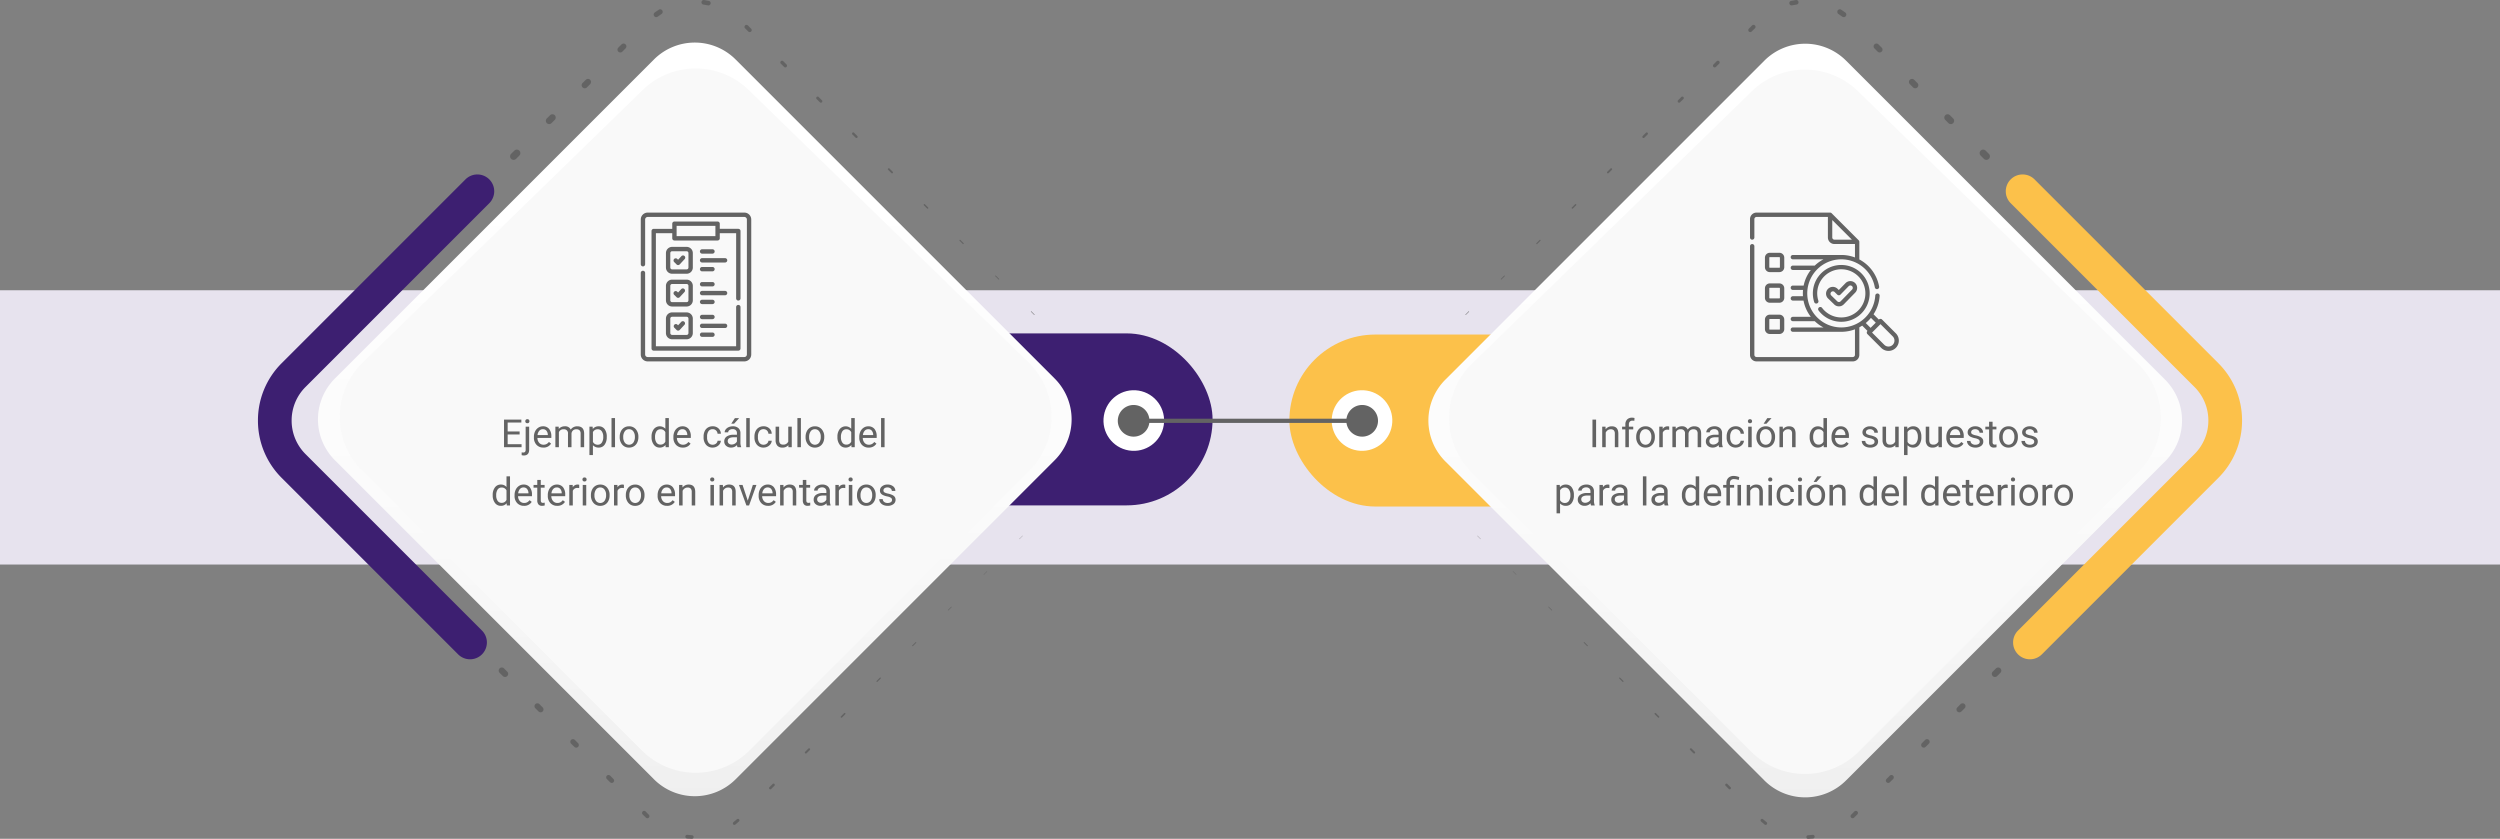 <svg xmlns="http://www.w3.org/2000/svg" xmlns:xlink="http://www.w3.org/1999/xlink" width="1030" height="345.589" viewBox="0 0 1030 345.589">
  <rect x="0" y="0" width="1030" height="345.589" fill="#808080" stroke="none"/>
  <defs>
    <linearGradient id="linear-gradient" x1="0.5" y1="1.193" x2="0.5" y2="0.193" gradientUnits="objectBoundingBox">
      <stop offset="0" stop-color="#e6e6e6"/>
      <stop offset="0.215" stop-color="#f0f0f0"/>
      <stop offset="0.594" stop-color="#fbfbfb"/>
      <stop offset="1" stop-color="#fff"/>
    </linearGradient>
  </defs>
  <g id="Grupo_87317" data-name="Grupo 87317" transform="translate(-285 -7051.413)">
    <rect id="Rectángulo_7492" data-name="Rectángulo 7492" width="1030" height="113" transform="translate(285 7171)" fill="#e7e3ee"/>
    <g id="Grupo_87005" data-name="Grupo 87005">
      <g id="Grupo_87003" data-name="Grupo 87003">
        <g id="Grupo_87002" data-name="Grupo 87002" transform="translate(-243.724 9362.932)">
          <g id="Grupo_86981" data-name="Grupo 86981" transform="translate(641.315 -2311.518)">
            <path id="Trazado_153311" data-name="Trazado 153311" d="M1680.34-1728.877l-1.331,1.334h0v0Z" transform="translate(-1342.308 1920.307)" fill="#636363"/>
            <path id="Trazado_153312" data-name="Trazado 153312" d="M1635.7-1684.291l-1.331,1.334a.024.024,0,0,1-.033,0,.024.024,0,0,1,0-.033h0l1.334-1.331a.022.022,0,0,1,.03,0A.022.022,0,0,1,1635.7-1684.291Z" transform="translate(-1312.307 1890.394)" fill="#636363"/>
            <path id="Trazado_153313" data-name="Trazado 153313" d="M1591.053-1639.706l-1.331,1.334a.045.045,0,0,1-.064,0,.045.045,0,0,1,0-.063h0l1.334-1.331a.043.043,0,0,1,.061,0A.042.042,0,0,1,1591.053-1639.706Z" transform="translate(-1282.307 1860.482)" fill="#636363"/>
            <path id="Trazado_153314" data-name="Trazado 153314" d="M1546.411-1595.121l-1.331,1.334a.066.066,0,0,1-.094,0,.067.067,0,0,1,0-.094h0l1.334-1.331a.065.065,0,0,1,.092,0A.064.064,0,0,1,1546.411-1595.121Z" transform="translate(-1252.307 1830.571)" fill="#636363"/>
            <path id="Trazado_153315" data-name="Trazado 153315" d="M1501.725-1550.569l-1.329,1.336a.117.117,0,0,1-.166,0,.117.117,0,0,1,0-.166h0l1.337-1.328a.111.111,0,0,1,.157,0A.112.112,0,0,1,1501.725-1550.569Z" transform="translate(-1222.247 1800.71)" fill="#636363"/>
            <path id="Trazado_153316" data-name="Trazado 153316" d="M1457.027-1506.039l-1.328,1.337a.181.181,0,0,1-.255,0,.18.18,0,0,1,0-.255h0l1.337-1.329a.175.175,0,0,1,.247,0A.174.174,0,0,1,1457.027-1506.039Z" transform="translate(-1192.162 1770.883)" fill="#636363"/>
            <path id="Trazado_153317" data-name="Trazado 153317" d="M1412.329-1461.508l-1.329,1.337a.243.243,0,0,1-.344,0,.243.243,0,0,1,0-.344h0l1.337-1.328a.237.237,0,0,1,.336,0A.238.238,0,0,1,1412.329-1461.508Z" transform="translate(-1162.077 1741.055)" fill="#636363"/>
            <path id="Trazado_153318" data-name="Trazado 153318" d="M1367.6-1417l-1.326,1.338a.328.328,0,0,1-.464,0,.327.327,0,0,1,0-.463l0,0,1.339-1.326a.319.319,0,0,1,.451,0A.319.319,0,0,1,1367.6-1417Z" transform="translate(-1131.947 1711.265)" fill="#636363"/>
            <path id="Trazado_153319" data-name="Trazado 153319" d="M1322.855-1372.516l-1.326,1.339a.424.424,0,0,1-.6,0,.425.425,0,0,1,0-.6l0,0,1.339-1.326a.415.415,0,0,1,.587,0A.415.415,0,0,1,1322.855-1372.516Z" transform="translate(-1101.794 1681.505)" fill="#636363"/>
            <path id="Trazado_153320" data-name="Trazado 153320" d="M1278.112-1328.03l-1.326,1.339a.52.52,0,0,1-.735,0,.52.52,0,0,1,0-.735l0,0,1.339-1.326a.511.511,0,0,1,.723,0A.511.511,0,0,1,1278.112-1328.03Z" transform="translate(-1071.642 1651.745)" fill="#636363"/>
            <path id="Trazado_153321" data-name="Trazado 153321" d="M1233.021-1283.629l-1.463,1.258a.631.631,0,0,1-.89-.067.631.631,0,0,1,.067-.89l0,0,.037-.031,1.409-1.185.034-.029a.621.621,0,0,1,.874.075A.621.621,0,0,1,1233.021-1283.629Z" transform="translate(-1041.171 1622.08)" fill="#636363"/>
            <path id="Trazado_153322" data-name="Trazado 153322" d="M1173.566-1263.032l-1.93-.148a.746.746,0,0,1-.687-.8.746.746,0,0,1,.8-.687h0l.057,0,1.824.161.052,0a.735.735,0,0,1,.668.8A.735.735,0,0,1,1173.566-1263.032Z" transform="translate(-1001.174 1608.617)" fill="#636363"/>
            <path id="Trazado_153323" data-name="Trazado 153323" d="M1118.236-1291.932l-1.34-1.325a.861.861,0,0,1-.007-1.218.862.862,0,0,1,1.218-.007l.007.007,1.325,1.34a.85.85,0,0,1-.007,1.2A.851.851,0,0,1,1118.236-1291.932Z" transform="translate(-964.71 1628.801)" fill="#636363"/>
            <path id="Trazado_153324" data-name="Trazado 153324" d="M1073.3-1336.7l-1.34-1.325a.976.976,0,0,1-.008-1.38.976.976,0,0,1,1.38-.008l.008.008,1.325,1.34a.965.965,0,0,1-.008,1.365A.966.966,0,0,1,1073.3-1336.7Z" transform="translate(-934.519 1658.992)" fill="#636363"/>
            <path id="Trazado_153325" data-name="Trazado 153325" d="M1028.375-1381.468l-1.34-1.325a1.09,1.09,0,0,1-.009-1.542,1.09,1.09,0,0,1,1.542-.009l.009.009,1.325,1.34a1.08,1.08,0,0,1-.009,1.528A1.08,1.08,0,0,1,1028.375-1381.468Z" transform="translate(-904.328 1689.183)" fill="#636363"/>
            <path id="Trazado_153326" data-name="Trazado 153326" d="M983.465-1426.224l-1.339-1.326a1.2,1.2,0,0,1-.008-1.694,1.2,1.2,0,0,1,1.694-.008l.008.008,1.326,1.339a1.189,1.189,0,0,1-.008,1.681A1.189,1.189,0,0,1,983.465-1426.224Z" transform="translate(-874.153 1719.358)" fill="#636363"/>
            <path id="Trazado_153327" data-name="Trazado 153327" d="M938.586-1470.967l-1.339-1.326a1.294,1.294,0,0,1-.008-1.83,1.294,1.294,0,0,1,1.83-.009l.008.009,1.326,1.339a1.285,1.285,0,0,1-.008,1.817A1.286,1.286,0,0,1,938.586-1470.967Z" transform="translate(-844 1749.511)" fill="#636363"/>
            <path id="Trazado_153328" data-name="Trazado 153328" d="M893.707-1515.71l-1.339-1.326a1.39,1.39,0,0,1-.009-1.966,1.39,1.39,0,0,1,1.966-.009l.009.009,1.326,1.339a1.381,1.381,0,0,1-.009,1.953A1.382,1.382,0,0,1,893.707-1515.71Z" transform="translate(-813.847 1779.664)" fill="#636363"/>
            <path id="Trazado_153329" data-name="Trazado 153329" d="M848.881-1560.422l-1.337-1.329a1.467,1.467,0,0,1-.006-2.075,1.467,1.467,0,0,1,2.075-.006l.006.006,1.329,1.337a1.462,1.462,0,0,1-.007,2.067A1.462,1.462,0,0,1,848.881-1560.422Z" transform="translate(-783.736 1809.775)" fill="#636363"/>
            <path id="Trazado_153330" data-name="Trazado 153330" d="M804.093-1605.121l-1.337-1.328a1.531,1.531,0,0,1-.007-2.164,1.53,1.53,0,0,1,2.164-.007l.007.007,1.328,1.337a1.524,1.524,0,0,1-.007,2.156A1.524,1.524,0,0,1,804.093-1605.121Z" transform="translate(-753.651 1839.859)" fill="#636363"/>
            <path id="Trazado_153331" data-name="Trazado 153331" d="M759.306-1649.819l-1.337-1.329a1.593,1.593,0,0,1-.007-2.253,1.593,1.593,0,0,1,2.253-.007l.007.007,1.329,1.337a1.588,1.588,0,0,1-.007,2.245A1.588,1.588,0,0,1,759.306-1649.819Z" transform="translate(-723.567 1869.944)" fill="#636363"/>
            <path id="Trazado_153332" data-name="Trazado 153332" d="M714.58-1694.481l-1.334-1.331a1.634,1.634,0,0,1,0-2.311,1.634,1.634,0,0,1,2.312,0l0,0,1.331,1.334a1.632,1.632,0,0,1,0,2.309A1.63,1.63,0,0,1,714.58-1694.481Z" transform="translate(-693.531 1899.98)" fill="#636363"/>
            <path id="Trazado_153333" data-name="Trazado 153333" d="M670.351-1739.9l-1.225-1.585a1.655,1.655,0,0,1,.3-2.321,1.655,1.655,0,0,1,2.322.3l0,0,.072.094,1.078,1.4.072.094a1.653,1.653,0,0,1-.3,2.318A1.65,1.65,0,0,1,670.351-1739.9Z" transform="translate(-663.997 1930.561)" fill="#636363"/>
            <path id="Trazado_153334" data-name="Trazado 153334" d="M654.236-1800.722l.257-1.986a1.677,1.677,0,0,1,1.878-1.448,1.676,1.676,0,0,1,1.448,1.877v0l-.016.118-.23,1.749-.016.118a1.674,1.674,0,0,1-1.878,1.442A1.672,1.672,0,0,1,654.236-1800.722Z" transform="translate(-654.221 1970.862)" fill="#636363"/>
            <path id="Trazado_153335" data-name="Trazado 153335" d="M683.233-1855.161l1.334-1.331a1.693,1.693,0,0,1,2.395,0,1.691,1.691,0,0,1,0,2.392l-1.331,1.334a1.7,1.7,0,0,1-2.4,0,1.7,1.7,0,0,1,0-2.4Z" transform="translate(-673.367 2006.326)" fill="#636363"/>
            <path id="Trazado_153336" data-name="Trazado 153336" d="M727.906-1899.715l1.334-1.332a1.671,1.671,0,0,1,2.364,0,1.668,1.668,0,0,1,0,2.361l-1.331,1.334a1.674,1.674,0,0,1-2.367,0,1.673,1.673,0,0,1,0-2.367Z" transform="translate(-703.367 2036.237)" fill="#636363"/>
            <path id="Trazado_153337" data-name="Trazado 153337" d="M772.58-1944.27l1.334-1.331a1.65,1.65,0,0,1,2.333,0,1.647,1.647,0,0,1,0,2.331l-1.331,1.334a1.652,1.652,0,0,1-2.336,0,1.652,1.652,0,0,1,0-2.336Z" transform="translate(-733.367 2066.149)" fill="#636363"/>
            <path id="Trazado_153338" data-name="Trazado 153338" d="M817.254-1988.825l1.334-1.331a1.628,1.628,0,0,1,2.3,0,1.625,1.625,0,0,1,0,2.3l-1.331,1.334a1.63,1.63,0,0,1-2.306,0,1.63,1.63,0,0,1,0-2.305Z" transform="translate(-763.367 2096.061)" fill="#636363"/>
            <path id="Trazado_153339" data-name="Trazado 153339" d="M862-2033.289l1.337-1.328a1.574,1.574,0,0,1,2.227.007,1.575,1.575,0,0,1,0,2.219l-1.329,1.337a1.58,1.58,0,0,1-2.235.007,1.58,1.58,0,0,1-.007-2.235Z" transform="translate(-793.421 2125.902)" fill="#636363"/>
            <path id="Trazado_153340" data-name="Trazado 153340" d="M906.79-2077.729l1.337-1.328a1.512,1.512,0,0,1,2.137.006,1.512,1.512,0,0,1,0,2.13l-1.329,1.337a1.518,1.518,0,0,1-2.145.007,1.517,1.517,0,0,1-.006-2.145Z" transform="translate(-823.506 2155.729)" fill="#636363"/>
            <path id="Trazado_153341" data-name="Trazado 153341" d="M951.578-2122.169l1.337-1.329a1.448,1.448,0,0,1,2.047.006,1.448,1.448,0,0,1,0,2.041l-1.328,1.336a1.453,1.453,0,0,1-2.056.006,1.453,1.453,0,0,1-.006-2.055Z" transform="translate(-853.592 2185.555)" fill="#636363"/>
            <path id="Trazado_153342" data-name="Trazado 153342" d="M996.423-2166.54l1.339-1.327a1.36,1.36,0,0,1,1.923.009,1.361,1.361,0,0,1,0,1.915l-1.326,1.338a1.368,1.368,0,0,1-1.935.009,1.368,1.368,0,0,1-.009-1.936Z" transform="translate(-883.719 2215.328)" fill="#636363"/>
            <path id="Trazado_153343" data-name="Trazado 153343" d="M1041.3-2210.889l1.339-1.326a1.263,1.263,0,0,1,1.786.008,1.264,1.264,0,0,1,0,1.778l-1.326,1.339a1.272,1.272,0,0,1-1.8.009,1.272,1.272,0,0,1-.009-1.8Z" transform="translate(-913.873 2245.087)" fill="#636363"/>
            <path id="Trazado_153344" data-name="Trazado 153344" d="M1086.185-2255.238l1.339-1.326a1.167,1.167,0,0,1,1.649.007,1.167,1.167,0,0,1,0,1.642l-1.326,1.339a1.174,1.174,0,0,1-1.662.008,1.174,1.174,0,0,1-.008-1.661Z" transform="translate(-944.027 2274.846)" fill="#636363"/>
            <path id="Trazado_153345" data-name="Trazado 153345" d="M1131.689-2298.582l1.614-1.114a1.051,1.051,0,0,1,1.462.268,1.051,1.051,0,0,1-.258,1.455l-.062.045-1.477,1.044-.062.043a1.062,1.062,0,0,1-1.48-.254,1.063,1.063,0,0,1,.254-1.481Z" transform="translate(-974.506 2303.705)" fill="#636363"/>
            <path id="Trazado_153346" data-name="Trazado 153346" d="M1192.263-2311.5l1.918.354a.936.936,0,0,1,.751,1.09.936.936,0,0,1-1.079.752l-.067-.012-1.79-.309-.066-.012a.947.947,0,0,1-.772-1.094.947.947,0,0,1,1.094-.771Z" transform="translate(-1014.735 2311.518)" fill="#636363"/>
            <path id="Trazado_153347" data-name="Trazado 153347" d="M1246.515-2280.1l1.325,1.34a.821.821,0,0,1-.006,1.161.822.822,0,0,1-1.155,0l-1.34-1.325a.832.832,0,0,1-.006-1.176.832.832,0,0,1,1.176-.006Z" transform="translate(-1050.959 2290.591)" fill="#636363"/>
            <path id="Trazado_153348" data-name="Trazado 153348" d="M1291.284-2235.171l1.325,1.34a.705.705,0,0,1-.006,1,.706.706,0,0,1-.993,0l-1.34-1.325a.716.716,0,0,1-.006-1.013.716.716,0,0,1,1.013-.005Z" transform="translate(-1081.151 2260.398)" fill="#636363"/>
            <path id="Trazado_153349" data-name="Trazado 153349" d="M1336.054-2190.238l1.325,1.34a.59.59,0,0,1,0,.835.591.591,0,0,1-.83,0l-1.34-1.326a.6.6,0,0,1,0-.849.6.6,0,0,1,.85,0Z" transform="translate(-1111.344 2230.205)" fill="#636363"/>
            <path id="Trazado_153350" data-name="Trazado 153350" d="M1380.812-2145.328l1.326,1.338a.485.485,0,0,1,0,.686.485.485,0,0,1-.682,0l-1.339-1.326a.493.493,0,0,1,0-.7.494.494,0,0,1,.7,0Z" transform="translate(-1141.52 2200.029)" fill="#636363"/>
            <path id="Trazado_153351" data-name="Trazado 153351" d="M1425.557-2100.448l1.326,1.339a.387.387,0,0,1,0,.548.388.388,0,0,1-.546,0l-1.339-1.326a.4.4,0,0,1,0-.562.4.4,0,0,1,.561,0Z" transform="translate(-1171.675 2169.875)" fill="#636363"/>
            <path id="Trazado_153352" data-name="Trazado 153352" d="M1470.3-2055.567l1.326,1.339a.291.291,0,0,1,0,.412.292.292,0,0,1-.41,0l-1.339-1.326a.3.3,0,0,1,0-.425.3.3,0,0,1,.424,0Z" transform="translate(-1201.829 2139.72)" fill="#636363"/>
            <path id="Trazado_153353" data-name="Trazado 153353" d="M1515.016-2010.744l1.328,1.337a.219.219,0,0,1,0,.31.219.219,0,0,1-.309,0l-1.337-1.329a.225.225,0,0,1,0-.318.224.224,0,0,1,.318,0Z" transform="translate(-1231.94 2109.609)" fill="#636363"/>
            <path id="Trazado_153354" data-name="Trazado 153354" d="M1559.716-1965.955l1.328,1.337a.156.156,0,0,1,0,.22.155.155,0,0,1-.219,0l-1.336-1.329a.161.161,0,0,1,0-.228.161.161,0,0,1,.228,0Z" transform="translate(-1262.026 2079.524)" fill="#636363"/>
            <path id="Trazado_153355" data-name="Trazado 153355" d="M1604.415-1921.167l1.329,1.337a.092.092,0,0,1,0,.13.092.092,0,0,1-.129,0l-1.337-1.328a.1.1,0,0,1,0-.138.1.1,0,0,1,.138,0Z" transform="translate(-1292.111 2049.438)" fill="#636363"/>
            <path id="Trazado_153356" data-name="Trazado 153356" d="M1649.08-1876.447l1.331,1.334a.058.058,0,0,1,0,.082.058.058,0,0,1-.082,0l-1.334-1.331a.06.06,0,0,1,0-.084.06.06,0,0,1,.084,0Z" transform="translate(-1322.145 2019.404)" fill="#636363"/>
            <path id="Trazado_153357" data-name="Trazado 153357" d="M1692.672-1830.828l1,1.6a.036.036,0,0,1-.011.05.036.036,0,0,1-.05-.011v0l-1-1.592v0a.038.038,0,0,1,.012-.052.038.038,0,0,1,.052.012Z" transform="translate(-1351.437 1988.773)" fill="#636363"/>
            <path id="Trazado_153358" data-name="Trazado 153358" d="M1704.271-1770.524l-.421,1.837a.014.014,0,0,1-.017.011.015.015,0,0,1-.01-.018l.417-1.835a.017.017,0,0,1,.019-.014.017.017,0,0,1,.014.019Z" transform="translate(-1358.97 1948.284)" fill="#636363"/>
          </g>
          <g id="Grupo_86982" data-name="Grupo 86982" transform="translate(1100.829 -2311.518)">
            <path id="Trazado_153359" data-name="Trazado 153359" d="M2074.934-1728.877l1.334,1.331v0h0Z" transform="translate(-2067.665 1920.307)" fill="#636363"/>
            <path id="Trazado_153360" data-name="Trazado 153360" d="M2119.52-1684.322l1.334,1.331a.024.024,0,0,1,0,.033.024.024,0,0,1-.033,0l-1.331-1.334a.022.022,0,0,1,0-.031A.022.022,0,0,1,2119.52-1684.322Z" transform="translate(-2097.577 1890.395)" fill="#636363"/>
            <path id="Trazado_153361" data-name="Trazado 153361" d="M2164.1-1639.767l1.334,1.331a.045.045,0,0,1,0,.063.044.044,0,0,1-.063,0h0l-1.331-1.334a.043.043,0,0,1,0-.061A.043.043,0,0,1,2164.1-1639.767Z" transform="translate(-2127.489 1860.483)" fill="#636363"/>
            <path id="Trazado_153362" data-name="Trazado 153362" d="M2208.69-1595.212l1.334,1.331a.068.068,0,0,1,0,.094.066.066,0,0,1-.094,0h0l-1.332-1.334a.065.065,0,0,1,0-.091A.065.065,0,0,1,2208.69-1595.212Z" transform="translate(-2157.401 1830.571)" fill="#636363"/>
            <path id="Trazado_153363" data-name="Trazado 153363" d="M2253.242-1550.727l1.337,1.329a.117.117,0,0,1,0,.166.117.117,0,0,1-.166,0h0l-1.329-1.337a.111.111,0,0,1,0-.158A.111.111,0,0,1,2253.242-1550.727Z" transform="translate(-2187.261 1800.711)" fill="#636363"/>
            <path id="Trazado_153364" data-name="Trazado 153364" d="M2297.772-1506.285l1.337,1.329a.179.179,0,0,1,0,.254.18.18,0,0,1-.254,0h0l-1.329-1.337a.174.174,0,0,1,0-.247A.174.174,0,0,1,2297.772-1506.285Z" transform="translate(-2217.089 1770.883)" fill="#636363"/>
            <path id="Trazado_153365" data-name="Trazado 153365" d="M2342.3-1461.844l1.336,1.328a.243.243,0,0,1,0,.344.243.243,0,0,1-.344,0h0l-1.328-1.336a.237.237,0,0,1,0-.336A.238.238,0,0,1,2342.3-1461.844Z" transform="translate(-2246.916 1741.055)" fill="#636363"/>
            <path id="Trazado_153366" data-name="Trazado 153366" d="M2386.809-1417.454l1.339,1.326a.328.328,0,0,1,0,.464.328.328,0,0,1-.463,0l0,0-1.327-1.338a.319.319,0,0,1,0-.451A.319.319,0,0,1,2386.809-1417.454Z" transform="translate(-2276.706 1711.265)" fill="#636363"/>
            <path id="Trazado_153367" data-name="Trazado 153367" d="M2431.295-1373.1l1.339,1.326a.424.424,0,0,1,0,.6.424.424,0,0,1-.6,0l0,0-1.327-1.339a.415.415,0,0,1,0-.587A.415.415,0,0,1,2431.295-1373.1Z" transform="translate(-2306.466 1681.505)" fill="#636363"/>
            <path id="Trazado_153368" data-name="Trazado 153368" d="M2475.781-1328.753l1.338,1.326a.52.52,0,0,1,0,.735.519.519,0,0,1-.735,0l0,0-1.327-1.339a.511.511,0,0,1,0-.723A.511.511,0,0,1,2475.781-1328.753Z" transform="translate(-2336.226 1651.745)" fill="#636363"/>
            <path id="Trazado_153369" data-name="Trazado 153369" d="M2520.255-1284.546l1.409,1.185.034.029a.631.631,0,0,1,.077.889.631.631,0,0,1-.889.077l-.005,0-1.463-1.258a.621.621,0,0,1-.066-.875.621.621,0,0,1,.87-.071Z" transform="translate(-2365.966 1622.08)" fill="#636363"/>
            <path id="Trazado_153370" data-name="Trazado 153370" d="M2577.4-1264.5l1.824-.161.052,0a.746.746,0,0,1,.809.678.746.746,0,0,1-.678.809h-.008l-1.93.148a.735.735,0,0,1-.79-.677.735.735,0,0,1,.668-.789Z" transform="translate(-2404.554 1608.617)" fill="#636363"/>
            <path id="Trazado_153371" data-name="Trazado 153371" d="M2632.341-1293.134l1.325-1.34a.862.862,0,0,1,1.218-.007.861.861,0,0,1,.006,1.218l-.006.007-1.34,1.325a.85.85,0,0,1-1.2-.007A.85.85,0,0,1,2632.341-1293.134Z" transform="translate(-2441.767 1628.801)" fill="#636363"/>
            <path id="Trazado_153372" data-name="Trazado 153372" d="M2676.64-1338.065l1.326-1.34a.976.976,0,0,1,1.38-.008.976.976,0,0,1,.007,1.38l-.007.008-1.34,1.325a.966.966,0,0,1-1.366-.007A.966.966,0,0,1,2676.64-1338.065Z" transform="translate(-2471.49 1658.992)" fill="#636363"/>
            <path id="Trazado_153373" data-name="Trazado 153373" d="M2720.94-1383l1.325-1.34a1.09,1.09,0,0,1,1.542-.009,1.091,1.091,0,0,1,.008,1.542l-.008.009-1.34,1.325a1.08,1.08,0,0,1-1.527-.008A1.081,1.081,0,0,1,2720.94-1383Z" transform="translate(-2501.212 1689.184)" fill="#636363"/>
            <path id="Trazado_153374" data-name="Trazado 153374" d="M2765.253-1427.905l1.326-1.339a1.2,1.2,0,0,1,1.694-.008,1.2,1.2,0,0,1,.008,1.694l-.008.008-1.338,1.326a1.189,1.189,0,0,1-1.682-.008A1.189,1.189,0,0,1,2765.253-1427.905Z" transform="translate(-2530.945 1719.358)" fill="#636363"/>
            <path id="Trazado_153375" data-name="Trazado 153375" d="M2809.6-1472.784l1.326-1.339a1.3,1.3,0,0,1,1.83-.009,1.294,1.294,0,0,1,.009,1.83l-.009.009-1.339,1.326a1.285,1.285,0,0,1-1.817-.009A1.286,1.286,0,0,1,2809.6-1472.784Z" transform="translate(-2560.705 1749.511)" fill="#636363"/>
            <path id="Trazado_153376" data-name="Trazado 153376" d="M2853.954-1517.664l1.327-1.339a1.39,1.39,0,0,1,1.966-.009,1.39,1.39,0,0,1,.009,1.966l-.009.009-1.339,1.326a1.381,1.381,0,0,1-1.954-.009A1.382,1.382,0,0,1,2853.954-1517.664Z" transform="translate(-2590.465 1779.664)" fill="#636363"/>
            <path id="Trazado_153377" data-name="Trazado 153377" d="M2898.344-1562.489l1.329-1.337a1.468,1.468,0,0,1,2.075-.006,1.467,1.467,0,0,1,.006,2.075l-.006.006-1.336,1.329a1.462,1.462,0,0,1-2.067-.006A1.462,1.462,0,0,1,2898.344-1562.489Z" transform="translate(-2620.254 1809.775)" fill="#636363"/>
            <path id="Trazado_153378" data-name="Trazado 153378" d="M2942.786-1607.277l1.328-1.337a1.53,1.53,0,0,1,2.164-.007,1.531,1.531,0,0,1,.007,2.164l-.007.007-1.336,1.328a1.524,1.524,0,0,1-2.156-.006A1.524,1.524,0,0,1,2942.786-1607.277Z" transform="translate(-2650.081 1839.86)" fill="#636363"/>
            <path id="Trazado_153379" data-name="Trazado 153379" d="M2987.227-1652.064l1.328-1.337a1.593,1.593,0,0,1,2.253-.007,1.593,1.593,0,0,1,.007,2.253l-.007.007-1.336,1.329a1.587,1.587,0,0,1-2.245-.007A1.588,1.588,0,0,1,2987.227-1652.064Z" transform="translate(-2679.909 1869.944)" fill="#636363"/>
            <path id="Trazado_153380" data-name="Trazado 153380" d="M3031.709-1696.79l1.332-1.334a1.634,1.634,0,0,1,2.312,0,1.634,1.634,0,0,1,0,2.311l0,0-1.334,1.331a1.633,1.633,0,0,1-2.309,0A1.63,1.63,0,0,1,3031.709-1696.79Z" transform="translate(-2709.765 1899.98)" fill="#636363"/>
            <path id="Trazado_153381" data-name="Trazado 153381" d="M3075.843-1742.011l1.078-1.4.072-.094a1.656,1.656,0,0,1,2.321-.3,1.656,1.656,0,0,1,.3,2.321l0,0-1.226,1.584a1.653,1.653,0,0,1-2.319.3,1.654,1.654,0,0,1-.3-2.319Z" transform="translate(-2739.441 1930.562)" fill="#636363"/>
            <path id="Trazado_153382" data-name="Trazado 153382" d="M3093.05-1800.408l-.23-1.749-.015-.118a1.676,1.676,0,0,1,1.444-1.881,1.677,1.677,0,0,1,1.88,1.444v0l.256,1.986a1.674,1.674,0,0,1-1.446,1.875,1.675,1.675,0,0,1-1.875-1.446Z" transform="translate(-2751.099 1970.862)" fill="#636363"/>
            <path id="Trazado_153383" data-name="Trazado 153383" d="M3062.723-1852.766l-1.331-1.334a1.693,1.693,0,0,1,0-2.395,1.69,1.69,0,0,1,2.392,0l1.334,1.331a1.7,1.7,0,0,1,0,2.4,1.7,1.7,0,0,1-2.4,0Z" transform="translate(-2729.684 2006.328)" fill="#636363"/>
            <path id="Trazado_153384" data-name="Trazado 153384" d="M3018.168-1897.351l-1.331-1.334a1.672,1.672,0,0,1,0-2.364,1.669,1.669,0,0,1,2.362,0l1.334,1.332a1.674,1.674,0,0,1,0,2.366,1.673,1.673,0,0,1-2.366,0Z" transform="translate(-2699.772 2036.24)" fill="#636363"/>
            <path id="Trazado_153385" data-name="Trazado 153385" d="M2973.613-1941.937l-1.331-1.334a1.65,1.65,0,0,1,0-2.333,1.646,1.646,0,0,1,2.33,0l1.334,1.331a1.651,1.651,0,0,1,0,2.336,1.652,1.652,0,0,1-2.336,0Z" transform="translate(-2669.861 2066.151)" fill="#636363"/>
            <path id="Trazado_153386" data-name="Trazado 153386" d="M2929.059-1986.522l-1.331-1.334a1.628,1.628,0,0,1,0-2.3,1.625,1.625,0,0,1,2.3,0l1.334,1.331a1.63,1.63,0,0,1,0,2.305,1.629,1.629,0,0,1-2.3,0Z" transform="translate(-2639.949 2096.063)" fill="#636363"/>
            <path id="Trazado_153387" data-name="Trazado 153387" d="M2884.595-2031.054l-1.329-1.336a1.574,1.574,0,0,1,.007-2.227,1.575,1.575,0,0,1,2.22,0l1.336,1.328a1.58,1.58,0,0,1,.007,2.235,1.58,1.58,0,0,1-2.235.007Z" transform="translate(-2610.108 2125.902)" fill="#636363"/>
            <path id="Trazado_153388" data-name="Trazado 153388" d="M2840.154-2075.583l-1.328-1.337a1.511,1.511,0,0,1,.006-2.137,1.512,1.512,0,0,1,2.13,0l1.337,1.329a1.518,1.518,0,0,1,.007,2.145,1.518,1.518,0,0,1-2.146.006Z" transform="translate(-2580.281 2155.728)" fill="#636363"/>
            <path id="Trazado_153389" data-name="Trazado 153389" d="M2795.714-2120.113l-1.328-1.336a1.448,1.448,0,0,1,.006-2.047,1.448,1.448,0,0,1,2.041,0l1.336,1.329a1.453,1.453,0,0,1,.006,2.055,1.453,1.453,0,0,1-2.056.006Z" transform="translate(-2550.455 2185.555)" fill="#636363"/>
            <path id="Trazado_153390" data-name="Trazado 153390" d="M2751.343-2164.6l-1.326-1.338a1.36,1.36,0,0,1,.009-1.923,1.361,1.361,0,0,1,1.914,0l1.339,1.326a1.368,1.368,0,0,1,.009,1.935,1.369,1.369,0,0,1-1.936.01Z" transform="translate(-2520.681 2215.328)" fill="#636363"/>
            <path id="Trazado_153391" data-name="Trazado 153391" d="M2706.995-2209.09l-1.327-1.339a1.264,1.264,0,0,1,.008-1.786,1.264,1.264,0,0,1,1.778,0l1.339,1.326a1.272,1.272,0,0,1,.008,1.8,1.272,1.272,0,0,1-1.8.008Z" transform="translate(-2490.922 2245.087)" fill="#636363"/>
            <path id="Trazado_153392" data-name="Trazado 153392" d="M2662.646-2253.575l-1.326-1.339a1.166,1.166,0,0,1,.008-1.649,1.166,1.166,0,0,1,1.641,0l1.339,1.327a1.175,1.175,0,0,1,.008,1.662,1.175,1.175,0,0,1-1.662.007Z" transform="translate(-2461.163 2274.846)" fill="#636363"/>
            <path id="Trazado_153393" data-name="Trazado 153393" d="M2617.429-2296.883l-1.477-1.044-.062-.043a1.052,1.052,0,0,1-.251-1.465,1.052,1.052,0,0,1,1.456-.258l1.613,1.114a1.062,1.062,0,0,1,.271,1.478,1.063,1.063,0,0,1-1.478.271l0,0Z" transform="translate(-2430.589 2303.704)" fill="#636363"/>
            <path id="Trazado_153394" data-name="Trazado 153394" d="M2558.233-2309.627l-1.79.309-.066.012a.936.936,0,0,1-1.082-.763.936.936,0,0,1,.752-1.08l1.918-.354a.947.947,0,0,1,1.1.759.946.946,0,0,1-.759,1.1h-.005Z" transform="translate(-2390.191 2311.518)" fill="#636363"/>
            <path id="Trazado_153395" data-name="Trazado 153395" d="M2506.561-2278.928l-1.34,1.325a.821.821,0,0,1-1.161-.006.821.821,0,0,1,0-1.155l1.325-1.34a.832.832,0,0,1,1.176-.006.831.831,0,0,1,.006,1.176Z" transform="translate(-2355.639 2290.591)" fill="#636363"/>
            <path id="Trazado_153396" data-name="Trazado 153396" d="M2462.1-2234.159l-1.34,1.325a.705.705,0,0,1-1-.005.705.705,0,0,1,0-.992l1.325-1.34a.716.716,0,0,1,1.012-.005.715.715,0,0,1,.005,1.013Z" transform="translate(-2325.918 2260.398)" fill="#636363"/>
            <path id="Trazado_153397" data-name="Trazado 153397" d="M2417.639-2189.389l-1.34,1.326a.591.591,0,0,1-.835-.005.59.59,0,0,1,0-.83l1.325-1.34a.6.6,0,0,1,.85,0,.6.6,0,0,1,0,.849Z" transform="translate(-2296.197 2230.205)" fill="#636363"/>
            <path id="Trazado_153398" data-name="Trazado 153398" d="M2373.163-2144.63l-1.339,1.326a.485.485,0,0,1-.686,0,.485.485,0,0,1,0-.682l1.326-1.338a.494.494,0,0,1,.7,0,.494.494,0,0,1,0,.7Z" transform="translate(-2266.455 2200.029)" fill="#636363"/>
            <path id="Trazado_153399" data-name="Trazado 153399" d="M2328.679-2099.886l-1.339,1.326a.387.387,0,0,1-.548,0,.388.388,0,0,1,0-.546l1.326-1.339a.4.4,0,0,1,.562,0,.4.4,0,0,1,0,.561Z" transform="translate(-2236.698 2169.875)" fill="#636363"/>
            <path id="Trazado_153400" data-name="Trazado 153400" d="M2284.192-2055.142l-1.339,1.326a.291.291,0,0,1-.412,0,.291.291,0,0,1,0-.41l1.327-1.339a.3.3,0,0,1,.424,0,.3.3,0,0,1,0,.424Z" transform="translate(-2206.938 2139.721)" fill="#636363"/>
            <path id="Trazado_153401" data-name="Trazado 153401" d="M2239.672-2010.426l-1.337,1.329a.218.218,0,0,1-.309,0,.219.219,0,0,1,0-.309l1.328-1.337a.225.225,0,0,1,.318,0,.224.224,0,0,1,0,.317Z" transform="translate(-2177.129 2109.609)" fill="#636363"/>
            <path id="Trazado_153402" data-name="Trazado 153402" d="M2195.142-1965.727l-1.336,1.329a.155.155,0,0,1-.22,0,.156.156,0,0,1,0-.219l1.329-1.337a.161.161,0,0,1,.228,0,.161.161,0,0,1,0,.228Z" transform="translate(-2147.303 2079.524)" fill="#636363"/>
            <path id="Trazado_153403" data-name="Trazado 153403" d="M2150.613-1921.028l-1.337,1.328a.092.092,0,0,1-.13,0,.092.092,0,0,1,0-.13l1.329-1.337a.1.1,0,0,1,.138,0,.1.1,0,0,1,0,.138Z" transform="translate(-2117.476 2049.438)" fill="#636363"/>
            <path id="Trazado_153404" data-name="Trazado 153404" d="M2106.041-1876.363l-1.334,1.331a.058.058,0,0,1-.082,0,.058.058,0,0,1,0-.082l1.332-1.334a.06.06,0,0,1,.084,0,.06.06,0,0,1,0,.084Z" transform="translate(-2087.589 2019.404)" fill="#636363"/>
            <path id="Trazado_153405" data-name="Trazado 153405" d="M2063.184-1830.785l-1,1.592v0a.036.036,0,0,1-.05.011.035.035,0,0,1-.011-.05l1-1.6a.038.038,0,0,1,.052-.012.038.038,0,0,1,.012.052h0Z" transform="translate(-2059.055 1988.773)" fill="#636363"/>
            <path id="Trazado_153406" data-name="Trazado 153406" d="M2052.841-1770.53l.417,1.835a.014.014,0,0,1-.01.018.015.015,0,0,1-.018-.011l-.421-1.837a.017.017,0,0,1,.012-.02.017.017,0,0,1,.02.012Z" transform="translate(-2052.809 1948.284)" fill="#636363"/>
          </g>
          <g id="Grupo_86983" data-name="Grupo 86983" transform="translate(1355.098 -2239.648)">
            <path id="Trazado_153407" data-name="Trazado 153407" d="M2836.674-1893.014a6.918,6.918,0,0,1-4.907-2.032,6.939,6.939,0,0,1,0-9.814l72.68-72.68a19.444,19.444,0,0,0,5.733-13.841,19.447,19.447,0,0,0-5.732-13.841l-75.7-75.7a6.94,6.94,0,0,1,0-9.813,6.94,6.94,0,0,1,9.814,0l75.7,75.7a33.233,33.233,0,0,1,9.8,23.654,33.233,33.233,0,0,1-9.8,23.654l-72.681,72.68A6.919,6.919,0,0,1,2836.674-1893.014Z" transform="translate(-2826.711 2092.771)" fill="#fcc14a"/>
          </g>
          <g id="Grupo_86984" data-name="Grupo 86984" transform="translate(635 -2239.648)">
            <path id="Trazado_153408" data-name="Trazado 153408" d="M722.385-1893.014a6.915,6.915,0,0,1-4.907-2.032l-72.68-72.68a33.232,33.232,0,0,1-9.8-23.654,33.231,33.231,0,0,1,9.8-23.654l75.7-75.7a6.939,6.939,0,0,1,9.813,0,6.939,6.939,0,0,1,0,9.813l-75.7,75.7a19.445,19.445,0,0,0-5.733,13.841,19.445,19.445,0,0,0,5.733,13.841l72.68,72.68a6.939,6.939,0,0,1,0,9.814A6.918,6.918,0,0,1,722.385-1893.014Z" transform="translate(-635 2092.771)" fill="#3d1f71"/>
          </g>
          <rect id="Rectángulo_7485" data-name="Rectángulo 7485" width="154.531" height="70.858" rx="35.429" transform="translate(873.773 -2174.163)" fill="#3d1f71"/>
          <path id="Trazado_153409" data-name="Trazado 153409" d="M848.688-1954.616,717.226-2086.078a23.789,23.789,0,0,1,0-33.642L848.688-2251.18a23.788,23.788,0,0,1,33.641,0l131.462,131.461a23.789,23.789,0,0,1,0,33.642L882.328-1954.616A23.787,23.787,0,0,1,848.688-1954.616Z" transform="translate(-50.532 -35.835)" fill="url(#linear-gradient)"/>
          <path id="Trazado_153410" data-name="Trazado 153410" d="M860.992-1944.658l-115.32-115.32a31.307,31.307,0,0,1,0-44.275L860.992-2216.5a31.307,31.307,0,0,1,44.274,0l115.32,112.244a31.307,31.307,0,0,1,0,44.275l-115.32,115.32A31.306,31.306,0,0,1,860.992-1944.658Z" transform="translate(-67.78 -57.645)" fill="#f9f9f9"/>
          <rect id="Rectángulo_7486" data-name="Rectángulo 7486" width="154.531" height="70.858" rx="35.429" transform="translate(1059.95 -2173.686)" fill="#fcc14a"/>
          <path id="Trazado_153411" data-name="Trazado 153411" d="M2241.128-1953.166l-131.461-131.462a23.788,23.788,0,0,1,0-33.641l131.461-131.462a23.788,23.788,0,0,1,33.641,0l131.461,131.462a23.787,23.787,0,0,1,0,33.641L2274.77-1953.166A23.788,23.788,0,0,1,2241.128-1953.166Z" transform="translate(-985.479 -36.809)" fill="url(#linear-gradient)"/>
          <path id="Trazado_153412" data-name="Trazado 153412" d="M2253.433-1943.207l-115.32-115.32a31.306,31.306,0,0,1,0-44.274l115.32-112.244a31.306,31.306,0,0,1,44.275,0l115.32,112.244a31.308,31.308,0,0,1,0,44.274l-115.32,115.32A31.307,31.307,0,0,1,2253.433-1943.207Z" transform="translate(-1003.219 -58.619)" fill="#f9f9f9"/>
          <circle id="Elipse_4077" data-name="Elipse 4077" cx="12.49" cy="12.49" r="12.49" transform="translate(981.518 -2127.929) rotate(-80.783)" fill="#fff"/>
          <circle id="Elipse_4078" data-name="Elipse 4078" cx="12.49" cy="12.49" r="12.49" transform="translate(1075.542 -2127.929) rotate(-80.783)" fill="#fff"/>
          <g id="Grupo_87001" data-name="Grupo 87001" transform="translate(989.256 -2144.667)">
            <g id="Grupo_86996" data-name="Grupo 86996" transform="translate(6.196 5.655)">
              <rect id="Rectángulo_7491" data-name="Rectángulo 7491" width="94.816" height="1.735" fill="#636363"/>
            </g>
            <g id="Grupo_86998" data-name="Grupo 86998" transform="translate(94.164 0)">
              <g id="Grupo_86997" data-name="Grupo 86997">
                <path id="Trazado_153533" data-name="Trazado 153533" d="M2006.345-1803.686a6.523,6.523,0,0,1,6.522,6.523,6.523,6.523,0,0,1-6.522,6.522,6.523,6.523,0,0,1-6.522-6.522A6.523,6.523,0,0,1,2006.345-1803.686Z" transform="translate(-1999.823 1803.686)" fill="#636363"/>
              </g>
            </g>
            <g id="Grupo_87000" data-name="Grupo 87000" transform="translate(0 0)">
              <g id="Grupo_86999" data-name="Grupo 86999">
                <path id="Trazado_153534" data-name="Trazado 153534" d="M1719.745-1803.686a6.523,6.523,0,0,0-6.522,6.523,6.523,6.523,0,0,0,6.522,6.522,6.523,6.523,0,0,0,6.522-6.522A6.523,6.523,0,0,0,1719.745-1803.686Z" transform="translate(-1713.223 1803.686)" fill="#636363"/>
              </g>
            </g>
          </g>
          <g id="buscar" transform="translate(1249.724 -2223.932)">
            <path id="Trazado_153535" data-name="Trazado 153535" d="M267.259,246.151a2.77,2.77,0,0,0,2-.842l4.707-4.826a2.791,2.791,0,0,0-4-3.9l-2.762,2.831-.484-.47a2.791,2.791,0,1,0-3.892,4l2.482,2.413A2.777,2.777,0,0,0,267.259,246.151Zm-3.192-5.895a.993.993,0,0,1,1.4-.02l1.128,1.1a.9.9,0,0,0,1.272-.017l3.389-3.474a.991.991,0,0,1,1.419,1.384l-4.707,4.826a1,1,0,0,1-1.4.019l-2.482-2.413A.992.992,0,0,1,264.067,240.256Z" transform="translate(-230.615 -207.515)" fill="#636363"/>
            <path id="Trazado_153536" data-name="Trazado 153536" d="M220.008,197.874a.9.9,0,0,0-1.437,1.084,11.863,11.863,0,0,0,1.077,1.238,11.706,11.706,0,1,0-2.876-4.712.9.9,0,0,0,1.715-.547,9.923,9.923,0,1,1,2.434,3.986A10.076,10.076,0,0,1,220.008,197.874Z" transform="translate(-190.32 -158.626)" fill="#636363"/>
            <path id="Trazado_153537" data-name="Trazado 153537" d="M60.072,49.728l-5.678-5.677a.9.9,0,0,0-1.273,0l-.035.035L50.9,41.9a15.81,15.81,0,0,0,2.516-7.611.9.9,0,0,0-1.8-.113,14.025,14.025,0,0,1-14,13.141h-.085A14.03,14.03,0,1,1,51.428,30.8a.9.9,0,0,0,1.772-.318A15.847,15.847,0,0,0,45.044,19.3V12.051a.911.911,0,0,0-.264-.636L33.628.264A.912.912,0,0,0,32.992,0H2.7A2.7,2.7,0,0,0,0,2.7v7.564a.9.9,0,0,0,1.8,0V2.7a.9.9,0,0,1,.9-.9H32.092v8.451a2.7,2.7,0,0,0,2.7,2.7h8.452v5.538a15.9,15.9,0,0,0-5.462-1.027.2.2,0,0,0-.027,0H17.662a.9.9,0,1,0,0,1.8h12.6a15.774,15.774,0,0,0-3.59,2.578H17.662a.9.9,0,1,0,0,1.8h7.391A15.664,15.664,0,0,0,22.1,30.069H17.663a.9.9,0,1,0,0,1.8h4.174q-.062.7-.063,1.419,0,.586.042,1.166H17.663a.9.9,0,1,0,0,1.8H22.05a15.663,15.663,0,0,0,3.006,6.69H17.663a.9.9,0,1,0,0,1.8h9.014a15.772,15.772,0,0,0,3.584,2.573h-12.6a.9.9,0,1,0,0,1.8H37.611a15.912,15.912,0,0,0,5.633-1.029V58.612a.9.9,0,0,1-.9.9H2.7a.9.9,0,0,1-.9-.9V13.863a.9.9,0,0,0-1.8,0V58.612a2.7,2.7,0,0,0,2.7,2.7H42.344a2.7,2.7,0,0,0,2.7-2.7V47.272q.6-.32,1.182-.7l2.185,2.184a.908.908,0,0,0-.035,1.307l5.678,5.677a4.255,4.255,0,0,0,6.018-6.018ZM34.792,11.151a.9.9,0,0,1-.9-.9V3.072l8.079,8.078ZM47.694,45.5q.576-.476,1.116-1.014t1.014-1.116l1.989,1.989-2.13,2.13ZM58.8,54.473a2.467,2.467,0,0,1-3.473,0l-5.042-5.041,3.473-3.472L58.8,51A2.467,2.467,0,0,1,58.8,54.473Z" transform="translate(0.001 0)" fill="#636363"/>
            <path id="Trazado_153538" data-name="Trazado 153538" d="M53.406,146.272h3.937a2.015,2.015,0,0,0,2.013-2.013v-3.937a2.015,2.015,0,0,0-2.013-2.013H53.406a2.015,2.015,0,0,0-2.013,2.013v3.937A2.015,2.015,0,0,0,53.406,146.272Zm-.213-5.95a.213.213,0,0,1,.213-.213h3.937a.213.213,0,0,1,.213.213v3.937a.213.213,0,0,1-.213.213H53.406a.213.213,0,0,1-.213-.213Z" transform="translate(-45.239 -121.748)" fill="#636363"/>
            <path id="Trazado_153539" data-name="Trazado 153539" d="M51.393,249.628a2.015,2.015,0,0,0,2.013,2.013h3.937a2.015,2.015,0,0,0,2.013-2.013v-3.937a2.015,2.015,0,0,0-2.013-2.013H53.406a2.015,2.015,0,0,0-2.013,2.013Zm1.8-3.937a.213.213,0,0,1,.213-.213h3.937a.213.213,0,0,1,.213.213v3.937a.213.213,0,0,1-.213.213H53.406a.213.213,0,0,1-.213-.213Z" transform="translate(-45.239 -214.498)" fill="#636363"/>
            <path id="Trazado_153540" data-name="Trazado 153540" d="M51.393,357.135a2.015,2.015,0,0,0,2.013,2.013h3.937a2.015,2.015,0,0,0,2.013-2.013V353.2a2.015,2.015,0,0,0-2.013-2.013H53.406a2.015,2.015,0,0,0-2.013,2.013Zm1.8-3.937a.213.213,0,0,1,.213-.213h3.937a.213.213,0,0,1,.213.213v3.937a.213.213,0,0,1-.213.213H53.406a.213.213,0,0,1-.213-.213Z" transform="translate(-45.239 -309.131)" fill="#636363"/>
          </g>
          <g id="lista-de-verificacion" transform="translate(792.723 -2223.932)">
            <path id="Trazado_153541" data-name="Trazado 153541" d="M108.62,0H68.8a2.851,2.851,0,0,0-2.847,2.847V21.275a.9.9,0,0,0,1.8,0V2.847A1.052,1.052,0,0,1,68.8,1.8H108.62a1.052,1.052,0,0,1,1.051,1.051V58.463a1.052,1.052,0,0,1-1.051,1.051H68.8a1.052,1.052,0,0,1-1.051-1.051v-33.6a.9.9,0,0,0-1.8,0v33.6A2.851,2.851,0,0,0,68.8,61.311H108.62a2.851,2.851,0,0,0,2.847-2.847V2.847A2.851,2.851,0,0,0,108.62,0Z" transform="translate(-65.952 0)" fill="#636363"/>
            <path id="Trazado_153542" data-name="Trazado 153542" d="M130.168,30.755H112.391a.9.9,0,0,0-.9.9v2.113H103.85a.9.9,0,0,0-.9.9v48.39a.9.9,0,0,0,.9.9h34.858a.9.9,0,0,0,.9-.9V66.011a.9.9,0,1,0-1.8,0V82.156H104.748V35.562h6.744v2.111a.9.9,0,0,0,.9.9h17.777a.9.9,0,0,0,.9-.9V35.562h6.744V62.419a.9.9,0,1,0,1.8,0V34.664a.9.9,0,0,0-.9-.9h-7.643V31.653A.9.9,0,0,0,130.168,30.755Zm-.9,6.019H113.289V32.551h15.98v4.223Z" transform="translate(-98.521 -27.072)" fill="#636363"/>
            <path id="Trazado_153543" data-name="Trazado 153543" d="M163.6,120.508a2.556,2.556,0,0,0-2.552-2.553h-5.97a2.555,2.555,0,0,0-2.552,2.553v5.969a2.556,2.556,0,0,0,2.552,2.553h5.97a2.555,2.555,0,0,0,2.552-2.553Zm-1.8,5.97a.757.757,0,0,1-.756.756h-5.97a.757.757,0,0,1-.756-.756v-5.969a.757.757,0,0,1,.756-.756h5.97a.757.757,0,0,1,.756.756Z" transform="translate(-142.156 -103.83)" fill="#636363"/>
            <path id="Trazado_153544" data-name="Trazado 153544" d="M182.189,148.075l-1.347,1.451-.293-.293a.9.9,0,1,0-1.27,1.27l.952.953a.9.9,0,0,0,.635.263h.017a.9.9,0,0,0,.641-.287l1.981-2.134a.9.9,0,1,0-1.316-1.222Z" transform="translate(-165.476 -130.091)" fill="#636363"/>
            <path id="Trazado_153545" data-name="Trazado 153545" d="M270.379,128.047h4.269a.9.9,0,0,0,0-1.8h-4.269a.9.9,0,0,0,0,1.8Z" transform="translate(-245.109 -111.133)" fill="#636363"/>
            <path id="Trazado_153546" data-name="Trazado 153546" d="M270.379,188.939h4.269a.9.9,0,0,0,0-1.8h-4.269a.9.9,0,0,0,0,1.8Z" transform="translate(-245.109 -164.733)" fill="#636363"/>
            <path id="Trazado_153547" data-name="Trazado 153547" d="M279.839,156.7h-9.46a.9.9,0,0,0,0,1.8h9.46a.9.9,0,0,0,0-1.8Z" transform="translate(-245.109 -137.933)" fill="#636363"/>
            <path id="Trazado_153548" data-name="Trazado 153548" d="M163.6,233.23a2.556,2.556,0,0,0-2.552-2.553h-5.97a2.555,2.555,0,0,0-2.552,2.553V239.2a2.556,2.556,0,0,0,2.552,2.553h5.97A2.555,2.555,0,0,0,163.6,239.2Zm-1.8,5.969a.757.757,0,0,1-.756.756h-5.97a.757.757,0,0,1-.756-.756V233.23a.757.757,0,0,1,.756-.756h5.97a.757.757,0,0,1,.756.756Z" transform="translate(-142.156 -203.054)" fill="#636363"/>
            <path id="Trazado_153549" data-name="Trazado 153549" d="M182.189,260.8l-1.347,1.451-.293-.293a.9.9,0,1,0-1.27,1.27l.952.952a.9.9,0,0,0,.635.263h.017a.9.9,0,0,0,.641-.287l1.981-2.134a.9.9,0,0,0-1.316-1.222Z" transform="translate(-165.476 -229.314)" fill="#636363"/>
            <path id="Trazado_153550" data-name="Trazado 153550" d="M270.379,240.768h4.269a.9.9,0,0,0,0-1.8h-4.269a.9.9,0,0,0,0,1.8Z" transform="translate(-245.109 -210.356)" fill="#636363"/>
            <path id="Trazado_153551" data-name="Trazado 153551" d="M270.379,301.66h4.269a.9.9,0,0,0,0-1.8h-4.269a.9.9,0,0,0,0,1.8Z" transform="translate(-245.109 -263.956)" fill="#636363"/>
            <path id="Trazado_153552" data-name="Trazado 153552" d="M279.839,269.418h-9.46a.9.9,0,0,0,0,1.8h9.46a.9.9,0,0,0,0-1.8Z" transform="translate(-245.109 -237.156)" fill="#636363"/>
            <path id="Trazado_153553" data-name="Trazado 153553" d="M161.044,343.4h-5.97a2.555,2.555,0,0,0-2.552,2.553v5.969a2.556,2.556,0,0,0,2.552,2.553h5.97a2.555,2.555,0,0,0,2.552-2.553v-5.969A2.555,2.555,0,0,0,161.044,343.4Zm.756,8.522a.757.757,0,0,1-.756.756h-5.97a.757.757,0,0,1-.756-.756v-5.969a.757.757,0,0,1,.756-.756h5.97a.757.757,0,0,1,.756.756Z" transform="translate(-142.155 -302.277)" fill="#636363"/>
            <path id="Trazado_153554" data-name="Trazado 153554" d="M182.189,373.518l-1.347,1.451-.293-.293a.9.9,0,0,0-1.27,1.27l.952.953a.9.9,0,0,0,.635.263h.017a.9.9,0,0,0,.641-.287l1.981-2.134a.9.9,0,0,0-1.316-1.222Z" transform="translate(-165.476 -328.537)" fill="#636363"/>
            <path id="Trazado_153555" data-name="Trazado 153555" d="M270.379,353.489h4.269a.9.9,0,0,0,0-1.8h-4.269a.9.9,0,0,0,0,1.8Z" transform="translate(-245.109 -309.579)" fill="#636363"/>
            <path id="Trazado_153556" data-name="Trazado 153556" d="M270.379,412.585a.9.9,0,0,0,0,1.8h4.269a.9.9,0,1,0,0-1.8Z" transform="translate(-245.109 -363.179)" fill="#636363"/>
            <path id="Trazado_153557" data-name="Trazado 153557" d="M280.737,383.037a.9.9,0,0,0-.9-.9h-9.46a.9.9,0,1,0,0,1.8h9.46A.9.9,0,0,0,280.737,383.037Z" transform="translate(-245.109 -336.379)" fill="#636363"/>
          </g>
        </g>
        <path id="Trazado_154205" data-name="Trazado 154205" d="M23.086,9.742h-4.93v4.031h5.727V15H16.656V3.625H23.8V4.852H18.156V8.516h4.93Zm3.93-3.2v9.43q0,2.438-2.211,2.438a2.7,2.7,0,0,1-.883-.14V17.125a2.794,2.794,0,0,0,.656.063.982.982,0,0,0,.738-.262,1.3,1.3,0,0,0,.254-.911V6.547ZM25.422,4.3a.867.867,0,0,1,.215-.59.79.79,0,0,1,.629-.246.819.819,0,0,1,.641.242.854.854,0,0,1,.219.594.826.826,0,0,1-.219.586.834.834,0,0,1-.641.234.808.808,0,0,1-.633-.234A.843.843,0,0,1,25.422,4.3Zm7.43,10.852a3.693,3.693,0,0,1-2.8-1.129,4.19,4.19,0,0,1-1.078-3.02v-.266a5.073,5.073,0,0,1,.48-2.246A3.748,3.748,0,0,1,30.8,6.949a3.378,3.378,0,0,1,1.871-.559,3.166,3.166,0,0,1,2.563,1.086,4.7,4.7,0,0,1,.914,3.109v.6H30.422a3,3,0,0,0,.73,2.02,2.3,2.3,0,0,0,1.777.77,2.517,2.517,0,0,0,1.3-.312,3.259,3.259,0,0,0,.93-.828l.883.688A3.55,3.55,0,0,1,32.852,15.156Zm-.18-7.578a1.928,1.928,0,0,0-1.469.637A3.1,3.1,0,0,0,30.469,10H34.7V9.891a2.753,2.753,0,0,0-.594-1.707A1.815,1.815,0,0,0,32.672,7.578ZM39.18,6.547l.039.938a3.122,3.122,0,0,1,2.508-1.094A2.417,2.417,0,0,1,44.141,7.75a3.2,3.2,0,0,1,1.1-.984,3.242,3.242,0,0,1,1.6-.375q2.781,0,2.828,2.945V15H48.219V9.422A1.941,1.941,0,0,0,47.8,8.066a1.823,1.823,0,0,0-1.391-.449,1.917,1.917,0,0,0-1.336.48,1.949,1.949,0,0,0-.617,1.293V15H43.008V9.461a1.613,1.613,0,0,0-1.8-1.844,1.934,1.934,0,0,0-1.945,1.211V15H37.813V6.547Zm19.8,4.32a5.062,5.062,0,0,1-.883,3.109,2.829,2.829,0,0,1-2.391,1.18,3.1,3.1,0,0,1-2.422-.977v4.07H51.844V6.547h1.32l.07.938a2.977,2.977,0,0,1,2.453-1.094A2.882,2.882,0,0,1,58.1,7.539a5.117,5.117,0,0,1,.887,3.2ZM57.539,10.7a3.735,3.735,0,0,0-.609-2.258,1.963,1.963,0,0,0-1.672-.828,2.125,2.125,0,0,0-1.969,1.164V12.82a2.129,2.129,0,0,0,1.984,1.156,1.954,1.954,0,0,0,1.652-.824A4.077,4.077,0,0,0,57.539,10.7ZM62.391,15H60.945V3h1.445Zm1.93-4.3a4.993,4.993,0,0,1,.488-2.234A3.643,3.643,0,0,1,66.168,6.93a3.7,3.7,0,0,1,1.988-.539,3.565,3.565,0,0,1,2.793,1.2,4.6,4.6,0,0,1,1.066,3.18v.1a5.036,5.036,0,0,1-.473,2.215,3.589,3.589,0,0,1-1.352,1.527,3.743,3.743,0,0,1-2.02.547,3.556,3.556,0,0,1-2.785-1.2A4.575,4.575,0,0,1,64.32,10.8Zm1.453.172a3.616,3.616,0,0,0,.652,2.258,2.211,2.211,0,0,0,3.5-.012A3.955,3.955,0,0,0,70.57,10.7a3.61,3.61,0,0,0-.66-2.254,2.1,2.1,0,0,0-1.754-.863,2.075,2.075,0,0,0-1.727.852A3.925,3.925,0,0,0,65.773,10.867ZM77.438,10.7a4.952,4.952,0,0,1,.922-3.129,3.137,3.137,0,0,1,4.766-.168V3H84.57V15H83.242l-.07-.906a2.943,2.943,0,0,1-2.414,1.063,2.887,2.887,0,0,1-2.395-1.2,5.008,5.008,0,0,1-.926-3.141Zm1.445.164a3.749,3.749,0,0,0,.594,2.25,1.92,1.92,0,0,0,1.641.813A2.108,2.108,0,0,0,83.125,12.7V8.813a2.125,2.125,0,0,0-1.992-1.2,1.929,1.929,0,0,0-1.656.82A4.128,4.128,0,0,0,78.883,10.867ZM90.32,15.156a3.693,3.693,0,0,1-2.8-1.129,4.19,4.19,0,0,1-1.078-3.02v-.266a5.073,5.073,0,0,1,.48-2.246A3.748,3.748,0,0,1,88.27,6.949a3.378,3.378,0,0,1,1.871-.559A3.166,3.166,0,0,1,92.7,7.477a4.7,4.7,0,0,1,.914,3.109v.6H87.891a3,3,0,0,0,.73,2.02,2.3,2.3,0,0,0,1.777.77,2.517,2.517,0,0,0,1.3-.312,3.259,3.259,0,0,0,.93-.828l.883.688A3.55,3.55,0,0,1,90.32,15.156Zm-.18-7.578a1.928,1.928,0,0,0-1.469.637A3.1,3.1,0,0,0,87.938,10h4.234V9.891a2.753,2.753,0,0,0-.594-1.707A1.815,1.815,0,0,0,90.141,7.578Zm12.5,6.4a2.082,2.082,0,0,0,1.352-.469,1.649,1.649,0,0,0,.641-1.172H106a2.621,2.621,0,0,1-.5,1.383,3.293,3.293,0,0,1-1.23,1.047,3.55,3.55,0,0,1-1.629.391A3.482,3.482,0,0,1,99.895,14a4.59,4.59,0,0,1-1.02-3.152v-.242a5.089,5.089,0,0,1,.453-2.2,3.451,3.451,0,0,1,1.3-1.492,3.7,3.7,0,0,1,2-.531A3.39,3.39,0,0,1,105,7.242a3.043,3.043,0,0,1,1,2.211h-1.367a1.992,1.992,0,0,0-.621-1.348,1.932,1.932,0,0,0-1.379-.527,2.023,2.023,0,0,0-1.707.793,3.724,3.724,0,0,0-.605,2.293v.273a3.65,3.65,0,0,0,.6,2.25A2.033,2.033,0,0,0,102.641,13.977ZM112.844,15a3.036,3.036,0,0,1-.2-.891,3.225,3.225,0,0,1-2.406,1.047,2.984,2.984,0,0,1-2.051-.707,2.288,2.288,0,0,1-.8-1.793,2.39,2.39,0,0,1,1-2.051,4.733,4.733,0,0,1,2.824-.73h1.406V9.211A1.623,1.623,0,0,0,112.164,8a1.821,1.821,0,0,0-1.336-.449,2.108,2.108,0,0,0-1.3.391,1.151,1.151,0,0,0-.523.945h-1.453A2,2,0,0,1,108,7.668a3.066,3.066,0,0,1,1.219-.934,4.1,4.1,0,0,1,1.691-.344,3.342,3.342,0,0,1,2.289.73,2.635,2.635,0,0,1,.859,2.012v3.891a4.757,4.757,0,0,0,.3,1.852V15Zm-2.4-1.1a2.54,2.54,0,0,0,1.289-.352,2.127,2.127,0,0,0,.883-.914V10.9h-1.133q-2.656,0-2.656,1.555a1.316,1.316,0,0,0,.453,1.063A1.742,1.742,0,0,0,110.445,13.9Zm1.336-10.883h1.75l-2.094,2.3-1.164,0ZM117.9,15h-1.445V3H117.9Zm5.7-1.023a2.082,2.082,0,0,0,1.352-.469,1.649,1.649,0,0,0,.641-1.172h1.367a2.621,2.621,0,0,1-.5,1.383,3.293,3.293,0,0,1-1.23,1.047,3.55,3.55,0,0,1-1.629.391A3.482,3.482,0,0,1,120.855,14a4.59,4.59,0,0,1-1.02-3.152v-.242a5.089,5.089,0,0,1,.453-2.2,3.451,3.451,0,0,1,1.3-1.492,3.7,3.7,0,0,1,2-.531,3.39,3.39,0,0,1,2.363.852,3.043,3.043,0,0,1,1,2.211h-1.367a1.992,1.992,0,0,0-.621-1.348,1.932,1.932,0,0,0-1.379-.527,2.023,2.023,0,0,0-1.707.793,3.724,3.724,0,0,0-.605,2.293v.273a3.65,3.65,0,0,0,.6,2.25A2.033,2.033,0,0,0,123.6,13.977Zm10.2.188a3.07,3.07,0,0,1-2.477.992,2.628,2.628,0,0,1-2.059-.785,3.4,3.4,0,0,1-.715-2.324v-5.5H130v5.461q0,1.922,1.563,1.922a2.163,2.163,0,0,0,2.2-1.234V6.547h1.445V15h-1.375Zm5.172.836h-1.445V3h1.445Zm1.93-4.3a4.993,4.993,0,0,1,.488-2.234,3.642,3.642,0,0,1,1.359-1.531,3.7,3.7,0,0,1,1.988-.539,3.565,3.565,0,0,1,2.793,1.2,4.6,4.6,0,0,1,1.066,3.18v.1a5.036,5.036,0,0,1-.473,2.215,3.589,3.589,0,0,1-1.352,1.527,3.743,3.743,0,0,1-2.02.547,3.556,3.556,0,0,1-2.785-1.2,4.575,4.575,0,0,1-1.066-3.164Zm1.453.172a3.616,3.616,0,0,0,.652,2.258,2.211,2.211,0,0,0,3.5-.012,3.954,3.954,0,0,0,.648-2.418,3.61,3.61,0,0,0-.66-2.254,2.1,2.1,0,0,0-1.754-.863,2.075,2.075,0,0,0-1.727.852A3.925,3.925,0,0,0,142.359,10.867Zm11.664-.164a4.952,4.952,0,0,1,.922-3.129,3.137,3.137,0,0,1,4.766-.168V3h1.445V15h-1.328l-.07-.906a2.943,2.943,0,0,1-2.414,1.063,2.887,2.887,0,0,1-2.395-1.2,5.008,5.008,0,0,1-.926-3.141Zm1.445.164a3.749,3.749,0,0,0,.594,2.25,1.919,1.919,0,0,0,1.641.813,2.108,2.108,0,0,0,2.008-1.234V8.813a2.125,2.125,0,0,0-1.992-1.2,1.929,1.929,0,0,0-1.656.82A4.128,4.128,0,0,0,155.469,10.867Zm11.438,4.289a3.693,3.693,0,0,1-2.8-1.129,4.19,4.19,0,0,1-1.078-3.02v-.266a5.073,5.073,0,0,1,.48-2.246,3.748,3.748,0,0,1,1.344-1.547,3.378,3.378,0,0,1,1.871-.559,3.166,3.166,0,0,1,2.563,1.086,4.7,4.7,0,0,1,.914,3.109v.6h-5.727a3,3,0,0,0,.73,2.02,2.3,2.3,0,0,0,1.777.77,2.517,2.517,0,0,0,1.3-.312,3.258,3.258,0,0,0,.93-.828l.883.688A3.55,3.55,0,0,1,166.906,15.156Zm-.18-7.578a1.928,1.928,0,0,0-1.469.637A3.1,3.1,0,0,0,164.523,10h4.234V9.891a2.753,2.753,0,0,0-.594-1.707A1.815,1.815,0,0,0,166.727,7.578ZM173.445,15H172V3h1.445ZM11.992,34.7a4.952,4.952,0,0,1,.922-3.129,2.915,2.915,0,0,1,2.414-1.184,2.932,2.932,0,0,1,2.352,1.016V27h1.445V39H17.8l-.07-.906a2.943,2.943,0,0,1-2.414,1.063,2.887,2.887,0,0,1-2.395-1.2,5.008,5.008,0,0,1-.926-3.141Zm1.445.164a3.749,3.749,0,0,0,.594,2.25,1.92,1.92,0,0,0,1.641.813A2.108,2.108,0,0,0,17.68,36.7V32.813a2.125,2.125,0,0,0-1.992-1.2,1.929,1.929,0,0,0-1.656.82A4.128,4.128,0,0,0,13.438,34.867Zm11.438,4.289a3.693,3.693,0,0,1-2.8-1.129A4.19,4.19,0,0,1,21,35.008v-.266a5.073,5.073,0,0,1,.48-2.246,3.748,3.748,0,0,1,1.344-1.547,3.378,3.378,0,0,1,1.871-.559,3.166,3.166,0,0,1,2.563,1.086,4.7,4.7,0,0,1,.914,3.109v.6H22.445a3,3,0,0,0,.73,2.02,2.3,2.3,0,0,0,1.777.77,2.517,2.517,0,0,0,1.3-.312,3.259,3.259,0,0,0,.93-.828l.883.688A3.55,3.55,0,0,1,24.875,39.156Zm-.18-7.578a1.928,1.928,0,0,0-1.469.637A3.1,3.1,0,0,0,22.492,34h4.234v-.109a2.753,2.753,0,0,0-.594-1.707A1.815,1.815,0,0,0,24.7,31.578ZM31.8,28.5v2.047h1.578v1.117H31.8v5.249a1.173,1.173,0,0,0,.211.763.888.888,0,0,0,.719.254,3.5,3.5,0,0,0,.688-.094V39a4.215,4.215,0,0,1-1.109.155,1.8,1.8,0,0,1-1.461-.586,2.517,2.517,0,0,1-.492-1.664V31.664H28.82V30.547h1.539V28.5Zm6.773,10.656a3.693,3.693,0,0,1-2.8-1.129,4.19,4.19,0,0,1-1.078-3.02v-.266a5.073,5.073,0,0,1,.48-2.246,3.748,3.748,0,0,1,1.344-1.547,3.378,3.378,0,0,1,1.871-.559,3.166,3.166,0,0,1,2.563,1.086,4.7,4.7,0,0,1,.914,3.109v.6H36.148a3,3,0,0,0,.73,2.02,2.3,2.3,0,0,0,1.777.77,2.517,2.517,0,0,0,1.3-.312,3.258,3.258,0,0,0,.93-.828l.883.688A3.55,3.55,0,0,1,38.578,39.156Zm-.18-7.578a1.928,1.928,0,0,0-1.469.637A3.1,3.1,0,0,0,36.2,34H40.43v-.109a2.753,2.753,0,0,0-.594-1.707A1.815,1.815,0,0,0,38.4,31.578Zm9.234.266a4.331,4.331,0,0,0-.711-.055A1.9,1.9,0,0,0,44.992,33v6H43.547V30.547h1.406l.023.977a2.251,2.251,0,0,1,2.016-1.133,1.477,1.477,0,0,1,.641.109ZM50.531,39H49.086V30.547h1.445ZM48.969,28.3a.863.863,0,0,1,.215-.594.807.807,0,0,1,.637-.242.819.819,0,0,1,.641.242.854.854,0,0,1,.219.594.826.826,0,0,1-.219.586.834.834,0,0,1-.641.234.821.821,0,0,1-.637-.234A.834.834,0,0,1,48.969,28.3ZM52.461,34.7a4.993,4.993,0,0,1,.488-2.234,3.643,3.643,0,0,1,1.359-1.531,3.7,3.7,0,0,1,1.988-.539,3.565,3.565,0,0,1,2.793,1.2,4.6,4.6,0,0,1,1.066,3.18v.1a5.036,5.036,0,0,1-.473,2.215,3.589,3.589,0,0,1-1.352,1.527,3.743,3.743,0,0,1-2.02.547,3.556,3.556,0,0,1-2.785-1.2A4.575,4.575,0,0,1,52.461,34.8Zm1.453.172a3.616,3.616,0,0,0,.652,2.258,2.211,2.211,0,0,0,3.5-.012,3.955,3.955,0,0,0,.648-2.418,3.61,3.61,0,0,0-.66-2.254,2.1,2.1,0,0,0-1.754-.863,2.075,2.075,0,0,0-1.727.852A3.925,3.925,0,0,0,53.914,34.867Zm12.141-3.023a4.331,4.331,0,0,0-.711-.055A1.9,1.9,0,0,0,63.414,33v6H61.969V30.547h1.406l.023.977a2.251,2.251,0,0,1,2.016-1.133,1.477,1.477,0,0,1,.641.109Zm.789,2.852a4.993,4.993,0,0,1,.488-2.234,3.643,3.643,0,0,1,1.359-1.531,3.7,3.7,0,0,1,1.988-.539,3.565,3.565,0,0,1,2.793,1.2,4.6,4.6,0,0,1,1.066,3.18v.1a5.036,5.036,0,0,1-.473,2.215,3.589,3.589,0,0,1-1.352,1.527,3.743,3.743,0,0,1-2.02.547,3.556,3.556,0,0,1-2.785-1.2A4.575,4.575,0,0,1,66.844,34.8Zm1.453.172a3.616,3.616,0,0,0,.652,2.258,2.211,2.211,0,0,0,3.5-.012,3.955,3.955,0,0,0,.648-2.418,3.61,3.61,0,0,0-.66-2.254,2.1,2.1,0,0,0-1.754-.863,2.075,2.075,0,0,0-1.727.852A3.925,3.925,0,0,0,68.3,34.867ZM83.82,39.156a3.693,3.693,0,0,1-2.8-1.129,4.19,4.19,0,0,1-1.078-3.02v-.266a5.073,5.073,0,0,1,.48-2.246,3.748,3.748,0,0,1,1.344-1.547,3.378,3.378,0,0,1,1.871-.559A3.166,3.166,0,0,1,86.2,31.477a4.7,4.7,0,0,1,.914,3.109v.6H81.391a3,3,0,0,0,.73,2.02,2.3,2.3,0,0,0,1.777.77,2.517,2.517,0,0,0,1.3-.312,3.259,3.259,0,0,0,.93-.828l.883.688A3.55,3.55,0,0,1,83.82,39.156Zm-.18-7.578a1.928,1.928,0,0,0-1.469.637A3.1,3.1,0,0,0,81.438,34h4.234v-.109a2.753,2.753,0,0,0-.594-1.707A1.815,1.815,0,0,0,83.641,31.578Zm6.516-1.031.047,1.063a3.08,3.08,0,0,1,2.531-1.219q2.68,0,2.7,3.023V39H93.992V33.406a1.946,1.946,0,0,0-.418-1.352,1.675,1.675,0,0,0-1.277-.437,2.086,2.086,0,0,0-1.234.375,2.546,2.546,0,0,0-.828.984V39H88.789V30.547ZM103.148,39H101.7V30.547h1.445Zm-1.562-10.7a.863.863,0,0,1,.215-.594.807.807,0,0,1,.637-.242.819.819,0,0,1,.641.242.854.854,0,0,1,.219.594.826.826,0,0,1-.219.586.834.834,0,0,1-.641.234.821.821,0,0,1-.637-.234A.834.834,0,0,1,101.586,28.3Zm5.242,2.242.047,1.063a3.08,3.08,0,0,1,2.531-1.219q2.68,0,2.7,3.023V39h-1.445V33.406a1.946,1.946,0,0,0-.418-1.352,1.675,1.675,0,0,0-1.277-.437,2.086,2.086,0,0,0-1.234.375,2.546,2.546,0,0,0-.828.984V39h-1.445V30.547Zm10.25,6.492,2.094-6.492h1.477L117.617,39h-1.1l-3.062-8.453h1.477Zm8.367,2.117a3.693,3.693,0,0,1-2.8-1.129,4.19,4.19,0,0,1-1.078-3.02v-.266a5.073,5.073,0,0,1,.48-2.246,3.748,3.748,0,0,1,1.344-1.547,3.378,3.378,0,0,1,1.871-.559,3.166,3.166,0,0,1,2.563,1.086,4.7,4.7,0,0,1,.914,3.109v.6h-5.727a3,3,0,0,0,.73,2.02,2.3,2.3,0,0,0,1.777.77,2.517,2.517,0,0,0,1.3-.312,3.259,3.259,0,0,0,.93-.828l.883.688A3.55,3.55,0,0,1,125.445,39.156Zm-.18-7.578a1.928,1.928,0,0,0-1.469.637A3.1,3.1,0,0,0,123.063,34H127.3v-.109a2.753,2.753,0,0,0-.594-1.707A1.815,1.815,0,0,0,125.266,31.578Zm6.516-1.031.047,1.063a3.08,3.08,0,0,1,2.531-1.219q2.68,0,2.7,3.023V39h-1.445V33.406a1.946,1.946,0,0,0-.418-1.352,1.675,1.675,0,0,0-1.277-.437,2.086,2.086,0,0,0-1.234.375,2.546,2.546,0,0,0-.828.984V39h-1.445V30.547ZM141.2,28.5v2.047h1.578v1.117H141.2v5.249a1.173,1.173,0,0,0,.211.763.888.888,0,0,0,.719.254,3.5,3.5,0,0,0,.688-.094V39a4.215,4.215,0,0,1-1.109.155,1.8,1.8,0,0,1-1.461-.586,2.517,2.517,0,0,1-.492-1.664V31.664h-1.539V30.547h1.539V28.5ZM149.688,39a3.036,3.036,0,0,1-.2-.891,3.225,3.225,0,0,1-2.406,1.047,2.984,2.984,0,0,1-2.051-.707,2.287,2.287,0,0,1-.8-1.793,2.39,2.39,0,0,1,1-2.051,4.733,4.733,0,0,1,2.824-.73h1.406v-.664A1.623,1.623,0,0,0,149.008,32a1.821,1.821,0,0,0-1.336-.449,2.107,2.107,0,0,0-1.3.391,1.151,1.151,0,0,0-.523.945H144.4a2,2,0,0,1,.449-1.223,3.066,3.066,0,0,1,1.219-.934,4.1,4.1,0,0,1,1.691-.344,3.342,3.342,0,0,1,2.289.73,2.635,2.635,0,0,1,.859,2.012v3.891a4.757,4.757,0,0,0,.3,1.852V39Zm-2.4-1.1a2.54,2.54,0,0,0,1.289-.352,2.127,2.127,0,0,0,.883-.914V34.9h-1.133q-2.656,0-2.656,1.555a1.316,1.316,0,0,0,.453,1.063A1.742,1.742,0,0,0,147.289,37.9Zm9.969-6.055a4.331,4.331,0,0,0-.711-.055A1.9,1.9,0,0,0,154.617,33v6h-1.445V30.547h1.406l.023.977a2.251,2.251,0,0,1,2.016-1.133,1.477,1.477,0,0,1,.641.109Zm2.9,7.156h-1.445V30.547h1.445Zm-1.562-10.7a.863.863,0,0,1,.215-.594.807.807,0,0,1,.637-.242.819.819,0,0,1,.641.242.854.854,0,0,1,.219.594.826.826,0,0,1-.219.586.834.834,0,0,1-.641.234.821.821,0,0,1-.637-.234A.834.834,0,0,1,158.594,28.3Zm3.492,6.391a4.993,4.993,0,0,1,.488-2.234,3.642,3.642,0,0,1,1.359-1.531,3.7,3.7,0,0,1,1.988-.539,3.565,3.565,0,0,1,2.793,1.2,4.6,4.6,0,0,1,1.066,3.18v.1a5.036,5.036,0,0,1-.473,2.215,3.589,3.589,0,0,1-1.352,1.527,3.743,3.743,0,0,1-2.02.547,3.556,3.556,0,0,1-2.785-1.2,4.575,4.575,0,0,1-1.066-3.164Zm1.453.172a3.616,3.616,0,0,0,.652,2.258,2.211,2.211,0,0,0,3.5-.012,3.954,3.954,0,0,0,.648-2.418,3.61,3.61,0,0,0-.66-2.254,2.1,2.1,0,0,0-1.754-.863,2.075,2.075,0,0,0-1.727.852A3.925,3.925,0,0,0,163.539,34.867Zm12.977,1.891a1.064,1.064,0,0,0-.441-.91,4.249,4.249,0,0,0-1.539-.559,7.277,7.277,0,0,1-1.742-.562,2.479,2.479,0,0,1-.953-.781,1.869,1.869,0,0,1-.309-1.078,2.193,2.193,0,0,1,.879-1.758,3.432,3.432,0,0,1,2.246-.719,3.532,3.532,0,0,1,2.332.742,2.357,2.357,0,0,1,.895,1.9H176.43a1.3,1.3,0,0,0-.5-1.023,1.888,1.888,0,0,0-1.27-.43,1.976,1.976,0,0,0-1.234.344,1.082,1.082,0,0,0-.445.9.877.877,0,0,0,.414.789,5.1,5.1,0,0,0,1.5.508,7.8,7.8,0,0,1,1.754.578,2.558,2.558,0,0,1,1,.809,1.988,1.988,0,0,1,.324,1.152,2.163,2.163,0,0,1-.906,1.816,3.8,3.8,0,0,1-2.352.684,4.257,4.257,0,0,1-1.8-.359,2.922,2.922,0,0,1-1.223-1,2.42,2.42,0,0,1-.441-1.395h1.445a1.5,1.5,0,0,0,.582,1.152,2.258,2.258,0,0,0,1.434.426,2.331,2.331,0,0,0,1.316-.332A1.02,1.02,0,0,0,176.516,36.758Z" transform="translate(476 7220.659)" fill="#636363"/>
        <path id="Trazado_154204" data-name="Trazado 154204" d="M19.594,15h-1.5V3.625h1.5Zm3.883-8.453.047,1.063a3.08,3.08,0,0,1,2.531-1.219q2.68,0,2.7,3.023V15H27.313V9.406a1.946,1.946,0,0,0-.418-1.352,1.675,1.675,0,0,0-1.277-.437,2.086,2.086,0,0,0-1.234.375,2.546,2.546,0,0,0-.828.984V15H22.109V6.547ZM31.648,15V7.664H30.313V6.547h1.336V5.68a2.878,2.878,0,0,1,.727-2.1,2.745,2.745,0,0,1,2.055-.742,3.816,3.816,0,0,1,.992.132l-.078,1.165a4.151,4.151,0,0,0-.781-.07,1.41,1.41,0,0,0-1.086.411,1.669,1.669,0,0,0-.383,1.18v.893h1.8V7.664h-1.8V15Zm4.461-4.3A4.993,4.993,0,0,1,36.6,8.461,3.643,3.643,0,0,1,37.957,6.93a3.7,3.7,0,0,1,1.988-.539,3.565,3.565,0,0,1,2.793,1.2,4.6,4.6,0,0,1,1.066,3.18v.1a5.036,5.036,0,0,1-.473,2.215,3.589,3.589,0,0,1-1.352,1.527,3.743,3.743,0,0,1-2.02.547,3.556,3.556,0,0,1-2.785-1.2A4.575,4.575,0,0,1,36.109,10.8Zm1.453.172a3.616,3.616,0,0,0,.652,2.258,2.211,2.211,0,0,0,3.5-.012,3.955,3.955,0,0,0,.648-2.418,3.61,3.61,0,0,0-.66-2.254,2.1,2.1,0,0,0-1.754-.863,2.075,2.075,0,0,0-1.727.852A3.925,3.925,0,0,0,37.563,10.867ZM49.7,7.844a4.331,4.331,0,0,0-.711-.055A1.9,1.9,0,0,0,47.063,9v6H45.617V6.547h1.406l.023.977a2.251,2.251,0,0,1,2.016-1.133A1.477,1.477,0,0,1,49.7,6.5Zm2.688-1.3.039.938a3.122,3.122,0,0,1,2.508-1.094A2.417,2.417,0,0,1,57.352,7.75a3.2,3.2,0,0,1,1.1-.984,3.242,3.242,0,0,1,1.6-.375q2.781,0,2.828,2.945V15H61.43V9.422a1.941,1.941,0,0,0-.414-1.355,1.823,1.823,0,0,0-1.391-.449,1.917,1.917,0,0,0-1.336.48,1.949,1.949,0,0,0-.617,1.293V15H56.219V9.461a1.613,1.613,0,0,0-1.8-1.844,1.934,1.934,0,0,0-1.945,1.211V15H51.023V6.547ZM70.273,15a3.036,3.036,0,0,1-.2-.891,3.225,3.225,0,0,1-2.406,1.047,2.984,2.984,0,0,1-2.051-.707,2.288,2.288,0,0,1-.8-1.793,2.39,2.39,0,0,1,1-2.051,4.733,4.733,0,0,1,2.824-.73h1.406V9.211A1.623,1.623,0,0,0,69.594,8a1.821,1.821,0,0,0-1.336-.449,2.108,2.108,0,0,0-1.3.391,1.151,1.151,0,0,0-.523.945H64.984a2,2,0,0,1,.449-1.223,3.066,3.066,0,0,1,1.219-.934,4.1,4.1,0,0,1,1.691-.344,3.342,3.342,0,0,1,2.289.73,2.635,2.635,0,0,1,.859,2.012v3.891a4.757,4.757,0,0,0,.3,1.852V15Zm-2.4-1.1a2.54,2.54,0,0,0,1.289-.352,2.127,2.127,0,0,0,.883-.914V10.9H68.914q-2.656,0-2.656,1.555a1.316,1.316,0,0,0,.453,1.063A1.742,1.742,0,0,0,67.875,13.9Zm9.273.078a2.082,2.082,0,0,0,1.352-.469,1.649,1.649,0,0,0,.641-1.172h1.367a2.621,2.621,0,0,1-.5,1.383,3.293,3.293,0,0,1-1.23,1.047,3.55,3.55,0,0,1-1.629.391A3.482,3.482,0,0,1,74.4,14a4.59,4.59,0,0,1-1.02-3.152v-.242a5.089,5.089,0,0,1,.453-2.2,3.451,3.451,0,0,1,1.3-1.492,3.7,3.7,0,0,1,2-.531,3.39,3.39,0,0,1,2.363.852,3.043,3.043,0,0,1,1,2.211H79.141a1.992,1.992,0,0,0-.621-1.348,1.932,1.932,0,0,0-1.379-.527,2.023,2.023,0,0,0-1.707.793,3.724,3.724,0,0,0-.605,2.293v.273a3.65,3.65,0,0,0,.6,2.25A2.033,2.033,0,0,0,77.148,13.977ZM83.7,15H82.258V6.547H83.7ZM82.141,4.3a.863.863,0,0,1,.215-.594.807.807,0,0,1,.637-.242.819.819,0,0,1,.641.242.854.854,0,0,1,.219.594.826.826,0,0,1-.219.586.834.834,0,0,1-.641.234.821.821,0,0,1-.637-.234A.834.834,0,0,1,82.141,4.3ZM85.633,10.7a4.993,4.993,0,0,1,.488-2.234A3.643,3.643,0,0,1,87.48,6.93a3.7,3.7,0,0,1,1.988-.539,3.565,3.565,0,0,1,2.793,1.2,4.6,4.6,0,0,1,1.066,3.18v.1a5.036,5.036,0,0,1-.473,2.215A3.589,3.589,0,0,1,91.5,14.609a3.743,3.743,0,0,1-2.02.547,3.556,3.556,0,0,1-2.785-1.2A4.575,4.575,0,0,1,85.633,10.8Zm1.453.172a3.616,3.616,0,0,0,.652,2.258,2.211,2.211,0,0,0,3.5-.012,3.955,3.955,0,0,0,.648-2.418,3.61,3.61,0,0,0-.66-2.254,2.1,2.1,0,0,0-1.754-.863,2.075,2.075,0,0,0-1.727.852A3.925,3.925,0,0,0,87.086,10.867Zm3.039-7.852h1.75l-2.094,2.3-1.164,0Zm6.383,3.531.047,1.063a3.08,3.08,0,0,1,2.531-1.219q2.68,0,2.7,3.023V15h-1.445V9.406a1.946,1.946,0,0,0-.418-1.352,1.675,1.675,0,0,0-1.277-.437,2.086,2.086,0,0,0-1.234.375,2.546,2.546,0,0,0-.828.984V15H95.141V6.547Zm11.07,4.156a4.952,4.952,0,0,1,.922-3.129,3.137,3.137,0,0,1,4.766-.168V3h1.445V15h-1.328l-.07-.906a2.943,2.943,0,0,1-2.414,1.063,2.887,2.887,0,0,1-2.395-1.2,5.008,5.008,0,0,1-.926-3.141Zm1.445.164a3.749,3.749,0,0,0,.594,2.25,1.92,1.92,0,0,0,1.641.813,2.108,2.108,0,0,0,2.008-1.234V8.813a2.125,2.125,0,0,0-1.992-1.2,1.929,1.929,0,0,0-1.656.82A4.128,4.128,0,0,0,109.023,10.867Zm11.438,4.289a3.693,3.693,0,0,1-2.8-1.129,4.19,4.19,0,0,1-1.078-3.02v-.266a5.073,5.073,0,0,1,.48-2.246,3.748,3.748,0,0,1,1.344-1.547,3.378,3.378,0,0,1,1.871-.559,3.166,3.166,0,0,1,2.563,1.086,4.7,4.7,0,0,1,.914,3.109v.6h-5.727a3,3,0,0,0,.73,2.02,2.3,2.3,0,0,0,1.777.77,2.517,2.517,0,0,0,1.3-.312,3.259,3.259,0,0,0,.93-.828l.883.688A3.55,3.55,0,0,1,120.461,15.156Zm-.18-7.578a1.928,1.928,0,0,0-1.469.637A3.1,3.1,0,0,0,118.078,10h4.234V9.891a2.753,2.753,0,0,0-.594-1.707A1.815,1.815,0,0,0,120.281,7.578Zm14.031,5.18a1.064,1.064,0,0,0-.441-.91,4.249,4.249,0,0,0-1.539-.559,7.277,7.277,0,0,1-1.742-.562,2.479,2.479,0,0,1-.953-.781,1.869,1.869,0,0,1-.309-1.078,2.193,2.193,0,0,1,.879-1.758,3.432,3.432,0,0,1,2.246-.719,3.532,3.532,0,0,1,2.332.742,2.357,2.357,0,0,1,.895,1.9h-1.453a1.3,1.3,0,0,0-.5-1.023,1.888,1.888,0,0,0-1.27-.43,1.976,1.976,0,0,0-1.234.344,1.082,1.082,0,0,0-.445.9.877.877,0,0,0,.414.789,5.1,5.1,0,0,0,1.5.508,7.8,7.8,0,0,1,1.754.578,2.558,2.558,0,0,1,1,.809,1.988,1.988,0,0,1,.324,1.152,2.163,2.163,0,0,1-.906,1.816,3.8,3.8,0,0,1-2.352.684,4.257,4.257,0,0,1-1.8-.359,2.922,2.922,0,0,1-1.223-1,2.42,2.42,0,0,1-.441-1.395h1.445a1.5,1.5,0,0,0,.582,1.152,2.258,2.258,0,0,0,1.434.426,2.331,2.331,0,0,0,1.316-.332A1.02,1.02,0,0,0,134.313,12.758Zm8.547,1.406a3.07,3.07,0,0,1-2.477.992,2.628,2.628,0,0,1-2.059-.785,3.4,3.4,0,0,1-.715-2.324v-5.5h1.445v5.461q0,1.922,1.563,1.922a2.163,2.163,0,0,0,2.2-1.234V6.547h1.445V15h-1.375Zm10.742-3.3a5.062,5.062,0,0,1-.883,3.109,2.829,2.829,0,0,1-2.391,1.18,3.1,3.1,0,0,1-2.422-.977v4.07h-1.445V6.547h1.32l.07.938A2.977,2.977,0,0,1,150.3,6.391a2.882,2.882,0,0,1,2.41,1.148,5.117,5.117,0,0,1,.887,3.2Zm-1.445-.164a3.735,3.735,0,0,0-.609-2.258,1.963,1.963,0,0,0-1.672-.828,2.125,2.125,0,0,0-1.969,1.164V12.82a2.129,2.129,0,0,0,1.984,1.156,1.954,1.954,0,0,0,1.652-.824A4.077,4.077,0,0,0,152.156,10.7Zm8.5,3.461a3.07,3.07,0,0,1-2.477.992,2.628,2.628,0,0,1-2.059-.785,3.4,3.4,0,0,1-.715-2.324v-5.5h1.445v5.461q0,1.922,1.563,1.922a2.163,2.163,0,0,0,2.2-1.234V6.547h1.445V15h-1.375Zm7.109.992a3.693,3.693,0,0,1-2.8-1.129,4.19,4.19,0,0,1-1.078-3.02v-.266a5.073,5.073,0,0,1,.48-2.246,3.748,3.748,0,0,1,1.344-1.547,3.378,3.378,0,0,1,1.871-.559,3.166,3.166,0,0,1,2.563,1.086,4.7,4.7,0,0,1,.914,3.109v.6h-5.727a3,3,0,0,0,.73,2.02,2.3,2.3,0,0,0,1.777.77,2.517,2.517,0,0,0,1.3-.312,3.258,3.258,0,0,0,.93-.828l.883.688A3.55,3.55,0,0,1,167.766,15.156Zm-.18-7.578a1.928,1.928,0,0,0-1.469.637A3.1,3.1,0,0,0,165.383,10h4.234V9.891a2.753,2.753,0,0,0-.594-1.707A1.815,1.815,0,0,0,167.586,7.578Zm10.07,5.18a1.064,1.064,0,0,0-.441-.91,4.249,4.249,0,0,0-1.539-.559,7.277,7.277,0,0,1-1.742-.562,2.479,2.479,0,0,1-.953-.781,1.869,1.869,0,0,1-.309-1.078,2.193,2.193,0,0,1,.879-1.758,3.432,3.432,0,0,1,2.246-.719,3.532,3.532,0,0,1,2.332.742,2.357,2.357,0,0,1,.895,1.9H177.57a1.3,1.3,0,0,0-.5-1.023,1.888,1.888,0,0,0-1.27-.43,1.976,1.976,0,0,0-1.234.344,1.082,1.082,0,0,0-.445.9.877.877,0,0,0,.414.789,5.1,5.1,0,0,0,1.5.508,7.8,7.8,0,0,1,1.754.578,2.558,2.558,0,0,1,1,.809,1.988,1.988,0,0,1,.324,1.152,2.163,2.163,0,0,1-.906,1.816,3.8,3.8,0,0,1-2.352.684,4.257,4.257,0,0,1-1.8-.359,2.922,2.922,0,0,1-1.223-1,2.42,2.42,0,0,1-.441-1.395h1.445a1.5,1.5,0,0,0,.582,1.152,2.258,2.258,0,0,0,1.434.426,2.331,2.331,0,0,0,1.316-.332A1.02,1.02,0,0,0,177.656,12.758ZM182.945,4.5V6.547h1.578V7.664h-1.578v5.249a1.173,1.173,0,0,0,.211.763.888.888,0,0,0,.719.254,3.5,3.5,0,0,0,.688-.094V15a4.215,4.215,0,0,1-1.109.155,1.8,1.8,0,0,1-1.461-.586,2.517,2.517,0,0,1-.492-1.664V7.664h-1.539V6.547H181.5V4.5Zm2.727,6.2a4.993,4.993,0,0,1,.488-2.234A3.642,3.642,0,0,1,187.52,6.93a3.7,3.7,0,0,1,1.988-.539,3.565,3.565,0,0,1,2.793,1.2,4.6,4.6,0,0,1,1.066,3.18v.1a5.036,5.036,0,0,1-.473,2.215,3.589,3.589,0,0,1-1.352,1.527,3.743,3.743,0,0,1-2.02.547,3.556,3.556,0,0,1-2.785-1.2,4.575,4.575,0,0,1-1.066-3.164Zm1.453.172a3.616,3.616,0,0,0,.652,2.258,2.211,2.211,0,0,0,3.5-.012,3.954,3.954,0,0,0,.648-2.418,3.61,3.61,0,0,0-.66-2.254,2.1,2.1,0,0,0-1.754-.863,2.075,2.075,0,0,0-1.727.852A3.925,3.925,0,0,0,187.125,10.867ZM200.1,12.758a1.064,1.064,0,0,0-.441-.91,4.249,4.249,0,0,0-1.539-.559,7.277,7.277,0,0,1-1.742-.562,2.479,2.479,0,0,1-.953-.781,1.869,1.869,0,0,1-.309-1.078A2.193,2.193,0,0,1,196,7.109a3.432,3.432,0,0,1,2.246-.719,3.532,3.532,0,0,1,2.332.742,2.357,2.357,0,0,1,.895,1.9h-1.453a1.3,1.3,0,0,0-.5-1.023,1.888,1.888,0,0,0-1.27-.43,1.976,1.976,0,0,0-1.234.344,1.082,1.082,0,0,0-.445.9.877.877,0,0,0,.414.789,5.1,5.1,0,0,0,1.5.508,7.8,7.8,0,0,1,1.754.578,2.558,2.558,0,0,1,1,.809,1.988,1.988,0,0,1,.324,1.152,2.163,2.163,0,0,1-.906,1.816,3.8,3.8,0,0,1-2.352.684,4.257,4.257,0,0,1-1.8-.359,2.922,2.922,0,0,1-1.223-1,2.42,2.42,0,0,1-.441-1.395h1.445a1.5,1.5,0,0,0,.582,1.152,2.258,2.258,0,0,0,1.434.426,2.331,2.331,0,0,0,1.316-.332A1.02,1.02,0,0,0,200.1,12.758ZM10.441,34.867a5.062,5.062,0,0,1-.883,3.109,2.829,2.829,0,0,1-2.391,1.18,3.1,3.1,0,0,1-2.422-.977v4.07H3.3v-11.7h1.32l.07.938a2.977,2.977,0,0,1,2.453-1.094,2.882,2.882,0,0,1,2.41,1.148,5.117,5.117,0,0,1,.887,3.2ZM9,34.7a3.735,3.735,0,0,0-.609-2.258,1.963,1.963,0,0,0-1.672-.828,2.125,2.125,0,0,0-1.969,1.164V36.82A2.129,2.129,0,0,0,6.73,37.977a1.954,1.954,0,0,0,1.652-.824A4.077,4.077,0,0,0,9,34.7ZM17.5,39a3.036,3.036,0,0,1-.2-.891,3.225,3.225,0,0,1-2.406,1.047,2.984,2.984,0,0,1-2.051-.707,2.287,2.287,0,0,1-.8-1.793,2.39,2.39,0,0,1,1-2.051,4.733,4.733,0,0,1,2.824-.73H17.27v-.664A1.623,1.623,0,0,0,16.816,32a1.821,1.821,0,0,0-1.336-.449,2.108,2.108,0,0,0-1.3.391,1.151,1.151,0,0,0-.523.945H12.207a2,2,0,0,1,.449-1.223,3.066,3.066,0,0,1,1.219-.934,4.1,4.1,0,0,1,1.691-.344,3.342,3.342,0,0,1,2.289.73,2.635,2.635,0,0,1,.859,2.012v3.891a4.757,4.757,0,0,0,.3,1.852V39Zm-2.4-1.1a2.54,2.54,0,0,0,1.289-.352,2.127,2.127,0,0,0,.883-.914V34.9H16.137q-2.656,0-2.656,1.555a1.316,1.316,0,0,0,.453,1.063A1.742,1.742,0,0,0,15.1,37.9Zm9.969-6.055a4.331,4.331,0,0,0-.711-.055A1.9,1.9,0,0,0,22.426,33v6H20.98V30.547h1.406l.023.977a2.251,2.251,0,0,1,2.016-1.133,1.477,1.477,0,0,1,.641.109ZM31.3,39a3.036,3.036,0,0,1-.2-.891,3.225,3.225,0,0,1-2.406,1.047,2.984,2.984,0,0,1-2.051-.707,2.287,2.287,0,0,1-.8-1.793,2.39,2.39,0,0,1,1-2.051,4.733,4.733,0,0,1,2.824-.73h1.406v-.664A1.623,1.623,0,0,0,30.621,32a1.821,1.821,0,0,0-1.336-.449,2.108,2.108,0,0,0-1.3.391,1.151,1.151,0,0,0-.523.945H26.012a2,2,0,0,1,.449-1.223,3.066,3.066,0,0,1,1.219-.934,4.1,4.1,0,0,1,1.691-.344,3.342,3.342,0,0,1,2.289.73,2.635,2.635,0,0,1,.859,2.012v3.891a4.757,4.757,0,0,0,.3,1.852V39Zm-2.4-1.1a2.54,2.54,0,0,0,1.289-.352,2.127,2.127,0,0,0,.883-.914V34.9H29.941q-2.656,0-2.656,1.555a1.316,1.316,0,0,0,.453,1.063A1.742,1.742,0,0,0,28.9,37.9ZM40.316,39H38.871V27h1.445Zm7.531,0a3.036,3.036,0,0,1-.2-.891,3.225,3.225,0,0,1-2.406,1.047,2.984,2.984,0,0,1-2.051-.707,2.287,2.287,0,0,1-.8-1.793,2.39,2.39,0,0,1,1-2.051,4.733,4.733,0,0,1,2.824-.73h1.406v-.664A1.623,1.623,0,0,0,47.168,32a1.821,1.821,0,0,0-1.336-.449,2.107,2.107,0,0,0-1.3.391,1.151,1.151,0,0,0-.523.945H42.559a2,2,0,0,1,.449-1.223,3.066,3.066,0,0,1,1.219-.934,4.1,4.1,0,0,1,1.691-.344,3.342,3.342,0,0,1,2.289.73,2.635,2.635,0,0,1,.859,2.012v3.891a4.757,4.757,0,0,0,.3,1.852V39Zm-2.4-1.1a2.54,2.54,0,0,0,1.289-.352,2.127,2.127,0,0,0,.883-.914V34.9H46.488q-2.656,0-2.656,1.555a1.316,1.316,0,0,0,.453,1.063A1.742,1.742,0,0,0,45.449,37.9Zm9.492-3.2a4.952,4.952,0,0,1,.922-3.129,3.137,3.137,0,0,1,4.766-.168V27h1.445V39H60.746l-.07-.906a2.943,2.943,0,0,1-2.414,1.063,2.887,2.887,0,0,1-2.395-1.2,5.008,5.008,0,0,1-.926-3.141Zm1.445.164a3.749,3.749,0,0,0,.594,2.25,1.919,1.919,0,0,0,1.641.813A2.108,2.108,0,0,0,60.629,36.7V32.813a2.125,2.125,0,0,0-1.992-1.2,1.929,1.929,0,0,0-1.656.82A4.128,4.128,0,0,0,56.387,34.867Zm11.438,4.289a3.693,3.693,0,0,1-2.8-1.129,4.19,4.19,0,0,1-1.078-3.02v-.266a5.073,5.073,0,0,1,.48-2.246,3.748,3.748,0,0,1,1.344-1.547,3.378,3.378,0,0,1,1.871-.559,3.166,3.166,0,0,1,2.563,1.086,4.7,4.7,0,0,1,.914,3.109v.6H65.395a3,3,0,0,0,.73,2.02,2.3,2.3,0,0,0,1.777.77,2.517,2.517,0,0,0,1.3-.312,3.259,3.259,0,0,0,.93-.828l.883.688A3.55,3.55,0,0,1,67.824,39.156Zm-.18-7.578a1.928,1.928,0,0,0-1.469.637A3.1,3.1,0,0,0,65.441,34h4.234v-.109a2.753,2.753,0,0,0-.594-1.707A1.815,1.815,0,0,0,67.645,31.578ZM73.277,39V31.664H71.941V30.547h1.336v-.719a2.937,2.937,0,0,1,.809-2.2,3.136,3.136,0,0,1,2.285-.789,6.881,6.881,0,0,1,2.211.477l-.242,1.219a5.008,5.008,0,0,0-1.859-.391,1.819,1.819,0,0,0-1.34.418,1.723,1.723,0,0,0-.41,1.254v.734h1.727v1.117H74.73V39ZM79.3,39H77.848V30.547H79.3Zm3.719-8.453.047,1.063A3.08,3.08,0,0,1,85.6,30.391q2.68,0,2.7,3.023V39H86.855V33.406a1.946,1.946,0,0,0-.418-1.352,1.675,1.675,0,0,0-1.277-.437,2.086,2.086,0,0,0-1.234.375,2.546,2.546,0,0,0-.828.984V39H81.652V30.547ZM92.051,39H90.605V30.547h1.445ZM90.488,28.3a.863.863,0,0,1,.215-.594.807.807,0,0,1,.637-.242.819.819,0,0,1,.641.242.854.854,0,0,1,.219.594.826.826,0,0,1-.219.586.834.834,0,0,1-.641.234.821.821,0,0,1-.637-.234A.834.834,0,0,1,90.488,28.3Zm7.266,9.672a2.082,2.082,0,0,0,1.352-.469,1.649,1.649,0,0,0,.641-1.172h1.367a2.621,2.621,0,0,1-.5,1.383,3.293,3.293,0,0,1-1.23,1.047,3.55,3.55,0,0,1-1.629.391A3.482,3.482,0,0,1,95.008,38a4.59,4.59,0,0,1-1.02-3.152v-.242a5.089,5.089,0,0,1,.453-2.2,3.451,3.451,0,0,1,1.3-1.492,3.7,3.7,0,0,1,2-.531,3.39,3.39,0,0,1,2.363.852,3.043,3.043,0,0,1,1,2.211H99.746a1.992,1.992,0,0,0-.621-1.348,1.932,1.932,0,0,0-1.379-.527,2.023,2.023,0,0,0-1.707.793,3.724,3.724,0,0,0-.605,2.293v.273a3.65,3.65,0,0,0,.6,2.25A2.033,2.033,0,0,0,97.754,37.977ZM104.309,39h-1.445V30.547h1.445Zm-1.562-10.7a.863.863,0,0,1,.215-.594.807.807,0,0,1,.637-.242.819.819,0,0,1,.641.242.854.854,0,0,1,.219.594.826.826,0,0,1-.219.586.834.834,0,0,1-.641.234.821.821,0,0,1-.637-.234A.834.834,0,0,1,102.746,28.3Zm3.492,6.391a4.993,4.993,0,0,1,.488-2.234,3.643,3.643,0,0,1,1.359-1.531,3.7,3.7,0,0,1,1.988-.539,3.565,3.565,0,0,1,2.793,1.2,4.6,4.6,0,0,1,1.066,3.18v.1a5.036,5.036,0,0,1-.473,2.215,3.589,3.589,0,0,1-1.352,1.527,3.743,3.743,0,0,1-2.02.547,3.556,3.556,0,0,1-2.785-1.2,4.575,4.575,0,0,1-1.066-3.164Zm1.453.172a3.616,3.616,0,0,0,.652,2.258,2.211,2.211,0,0,0,3.5-.012,3.955,3.955,0,0,0,.648-2.418,3.61,3.61,0,0,0-.66-2.254,2.1,2.1,0,0,0-1.754-.863,2.075,2.075,0,0,0-1.727.852A3.925,3.925,0,0,0,107.691,34.867Zm3.039-7.852h1.75l-2.094,2.3-1.164,0Zm6.383,3.531.047,1.063a3.08,3.08,0,0,1,2.531-1.219q2.68,0,2.7,3.023V39h-1.445V33.406a1.946,1.946,0,0,0-.418-1.352,1.675,1.675,0,0,0-1.277-.437,2.086,2.086,0,0,0-1.234.375,2.546,2.546,0,0,0-.828.984V39h-1.445V30.547Zm11.07,4.156a4.952,4.952,0,0,1,.922-3.129,3.137,3.137,0,0,1,4.766-.168V27h1.445V39h-1.328l-.07-.906a2.943,2.943,0,0,1-2.414,1.063,2.887,2.887,0,0,1-2.395-1.2,5.008,5.008,0,0,1-.926-3.141Zm1.445.164a3.749,3.749,0,0,0,.594,2.25,1.919,1.919,0,0,0,1.641.813,2.108,2.108,0,0,0,2.008-1.234V32.813a2.125,2.125,0,0,0-1.992-1.2,1.929,1.929,0,0,0-1.656.82A4.128,4.128,0,0,0,129.629,34.867Zm11.438,4.289a3.693,3.693,0,0,1-2.8-1.129,4.19,4.19,0,0,1-1.078-3.02v-.266a5.073,5.073,0,0,1,.48-2.246,3.748,3.748,0,0,1,1.344-1.547,3.378,3.378,0,0,1,1.871-.559,3.166,3.166,0,0,1,2.563,1.086,4.7,4.7,0,0,1,.914,3.109v.6h-5.727a3,3,0,0,0,.73,2.02,2.3,2.3,0,0,0,1.777.77,2.517,2.517,0,0,0,1.3-.312,3.258,3.258,0,0,0,.93-.828l.883.688A3.55,3.55,0,0,1,141.066,39.156Zm-.18-7.578a1.928,1.928,0,0,0-1.469.637A3.1,3.1,0,0,0,138.684,34h4.234v-.109a2.753,2.753,0,0,0-.594-1.707A1.815,1.815,0,0,0,140.887,31.578ZM147.605,39H146.16V27h1.445Zm5.922-4.3a4.952,4.952,0,0,1,.922-3.129,3.137,3.137,0,0,1,4.766-.168V27h1.445V39h-1.328l-.07-.906a2.943,2.943,0,0,1-2.414,1.063,2.887,2.887,0,0,1-2.395-1.2,5.008,5.008,0,0,1-.926-3.141Zm1.445.164a3.749,3.749,0,0,0,.594,2.25,1.919,1.919,0,0,0,1.641.813,2.108,2.108,0,0,0,2.008-1.234V32.813a2.125,2.125,0,0,0-1.992-1.2,1.929,1.929,0,0,0-1.656.82A4.128,4.128,0,0,0,154.973,34.867Zm11.438,4.289a3.693,3.693,0,0,1-2.8-1.129,4.19,4.19,0,0,1-1.078-3.02v-.266a5.073,5.073,0,0,1,.48-2.246,3.748,3.748,0,0,1,1.344-1.547,3.378,3.378,0,0,1,1.871-.559,3.166,3.166,0,0,1,2.563,1.086,4.7,4.7,0,0,1,.914,3.109v.6H163.98a3,3,0,0,0,.73,2.02,2.3,2.3,0,0,0,1.777.77,2.517,2.517,0,0,0,1.3-.312,3.258,3.258,0,0,0,.93-.828l.883.688A3.55,3.55,0,0,1,166.41,39.156Zm-.18-7.578a1.928,1.928,0,0,0-1.469.637A3.1,3.1,0,0,0,164.027,34h4.234v-.109a2.753,2.753,0,0,0-.594-1.707A1.815,1.815,0,0,0,166.23,31.578ZM173.34,28.5v2.047h1.578v1.117H173.34v5.249a1.173,1.173,0,0,0,.211.763.888.888,0,0,0,.719.254,3.5,3.5,0,0,0,.688-.094V39a4.215,4.215,0,0,1-1.109.155,1.8,1.8,0,0,1-1.461-.586,2.517,2.517,0,0,1-.492-1.664V31.664h-1.539V30.547h1.539V28.5Zm6.773,10.656a3.693,3.693,0,0,1-2.8-1.129,4.19,4.19,0,0,1-1.078-3.02v-.266a5.073,5.073,0,0,1,.48-2.246,3.748,3.748,0,0,1,1.344-1.547,3.378,3.378,0,0,1,1.871-.559,3.166,3.166,0,0,1,2.563,1.086,4.7,4.7,0,0,1,.914,3.109v.6h-5.727a3,3,0,0,0,.73,2.02,2.3,2.3,0,0,0,1.777.77,2.517,2.517,0,0,0,1.3-.312,3.258,3.258,0,0,0,.93-.828l.883.688A3.55,3.55,0,0,1,180.113,39.156Zm-.18-7.578a1.928,1.928,0,0,0-1.469.637A3.1,3.1,0,0,0,177.73,34h4.234v-.109a2.753,2.753,0,0,0-.594-1.707A1.815,1.815,0,0,0,179.934,31.578Zm9.234.266a4.331,4.331,0,0,0-.711-.055A1.9,1.9,0,0,0,186.527,33v6h-1.445V30.547h1.406l.023.977a2.251,2.251,0,0,1,2.016-1.133,1.477,1.477,0,0,1,.641.109Zm2.9,7.156h-1.445V30.547h1.445ZM190.5,28.3a.863.863,0,0,1,.215-.594.807.807,0,0,1,.637-.242.819.819,0,0,1,.641.242.854.854,0,0,1,.219.594.826.826,0,0,1-.219.586.834.834,0,0,1-.641.234.821.821,0,0,1-.637-.234A.834.834,0,0,1,190.5,28.3ZM194,34.7a4.993,4.993,0,0,1,.488-2.234,3.642,3.642,0,0,1,1.359-1.531,3.7,3.7,0,0,1,1.988-.539,3.565,3.565,0,0,1,2.793,1.2,4.6,4.6,0,0,1,1.066,3.18v.1a5.036,5.036,0,0,1-.473,2.215,3.589,3.589,0,0,1-1.352,1.527,3.743,3.743,0,0,1-2.02.547,3.556,3.556,0,0,1-2.785-1.2A4.575,4.575,0,0,1,194,34.8Zm1.453.172a3.616,3.616,0,0,0,.652,2.258,2.211,2.211,0,0,0,3.5-.012,3.954,3.954,0,0,0,.648-2.418,3.61,3.61,0,0,0-.66-2.254,2.1,2.1,0,0,0-1.754-.863,2.075,2.075,0,0,0-1.727.852A3.925,3.925,0,0,0,195.449,34.867Zm12.141-3.023a4.331,4.331,0,0,0-.711-.055A1.9,1.9,0,0,0,204.949,33v6H203.5V30.547h1.406l.023.977a2.251,2.251,0,0,1,2.016-1.133,1.477,1.477,0,0,1,.641.109Zm.789,2.852a4.993,4.993,0,0,1,.488-2.234,3.642,3.642,0,0,1,1.359-1.531,3.7,3.7,0,0,1,1.988-.539,3.565,3.565,0,0,1,2.793,1.2,4.6,4.6,0,0,1,1.066,3.18v.1a5.036,5.036,0,0,1-.473,2.215,3.589,3.589,0,0,1-1.352,1.527,3.743,3.743,0,0,1-2.02.547,3.556,3.556,0,0,1-2.785-1.2,4.575,4.575,0,0,1-1.066-3.164Zm1.453.172a3.616,3.616,0,0,0,.652,2.258,2.211,2.211,0,0,0,3.5-.012,3.954,3.954,0,0,0,.648-2.418,3.61,3.61,0,0,0-.66-2.254,2.1,2.1,0,0,0-1.754-.863,2.075,2.075,0,0,0-1.727.852A3.925,3.925,0,0,0,209.832,34.867Z" transform="translate(923 7220.659)" fill="#636363"/>
      </g>
    </g>
  </g>
</svg>
